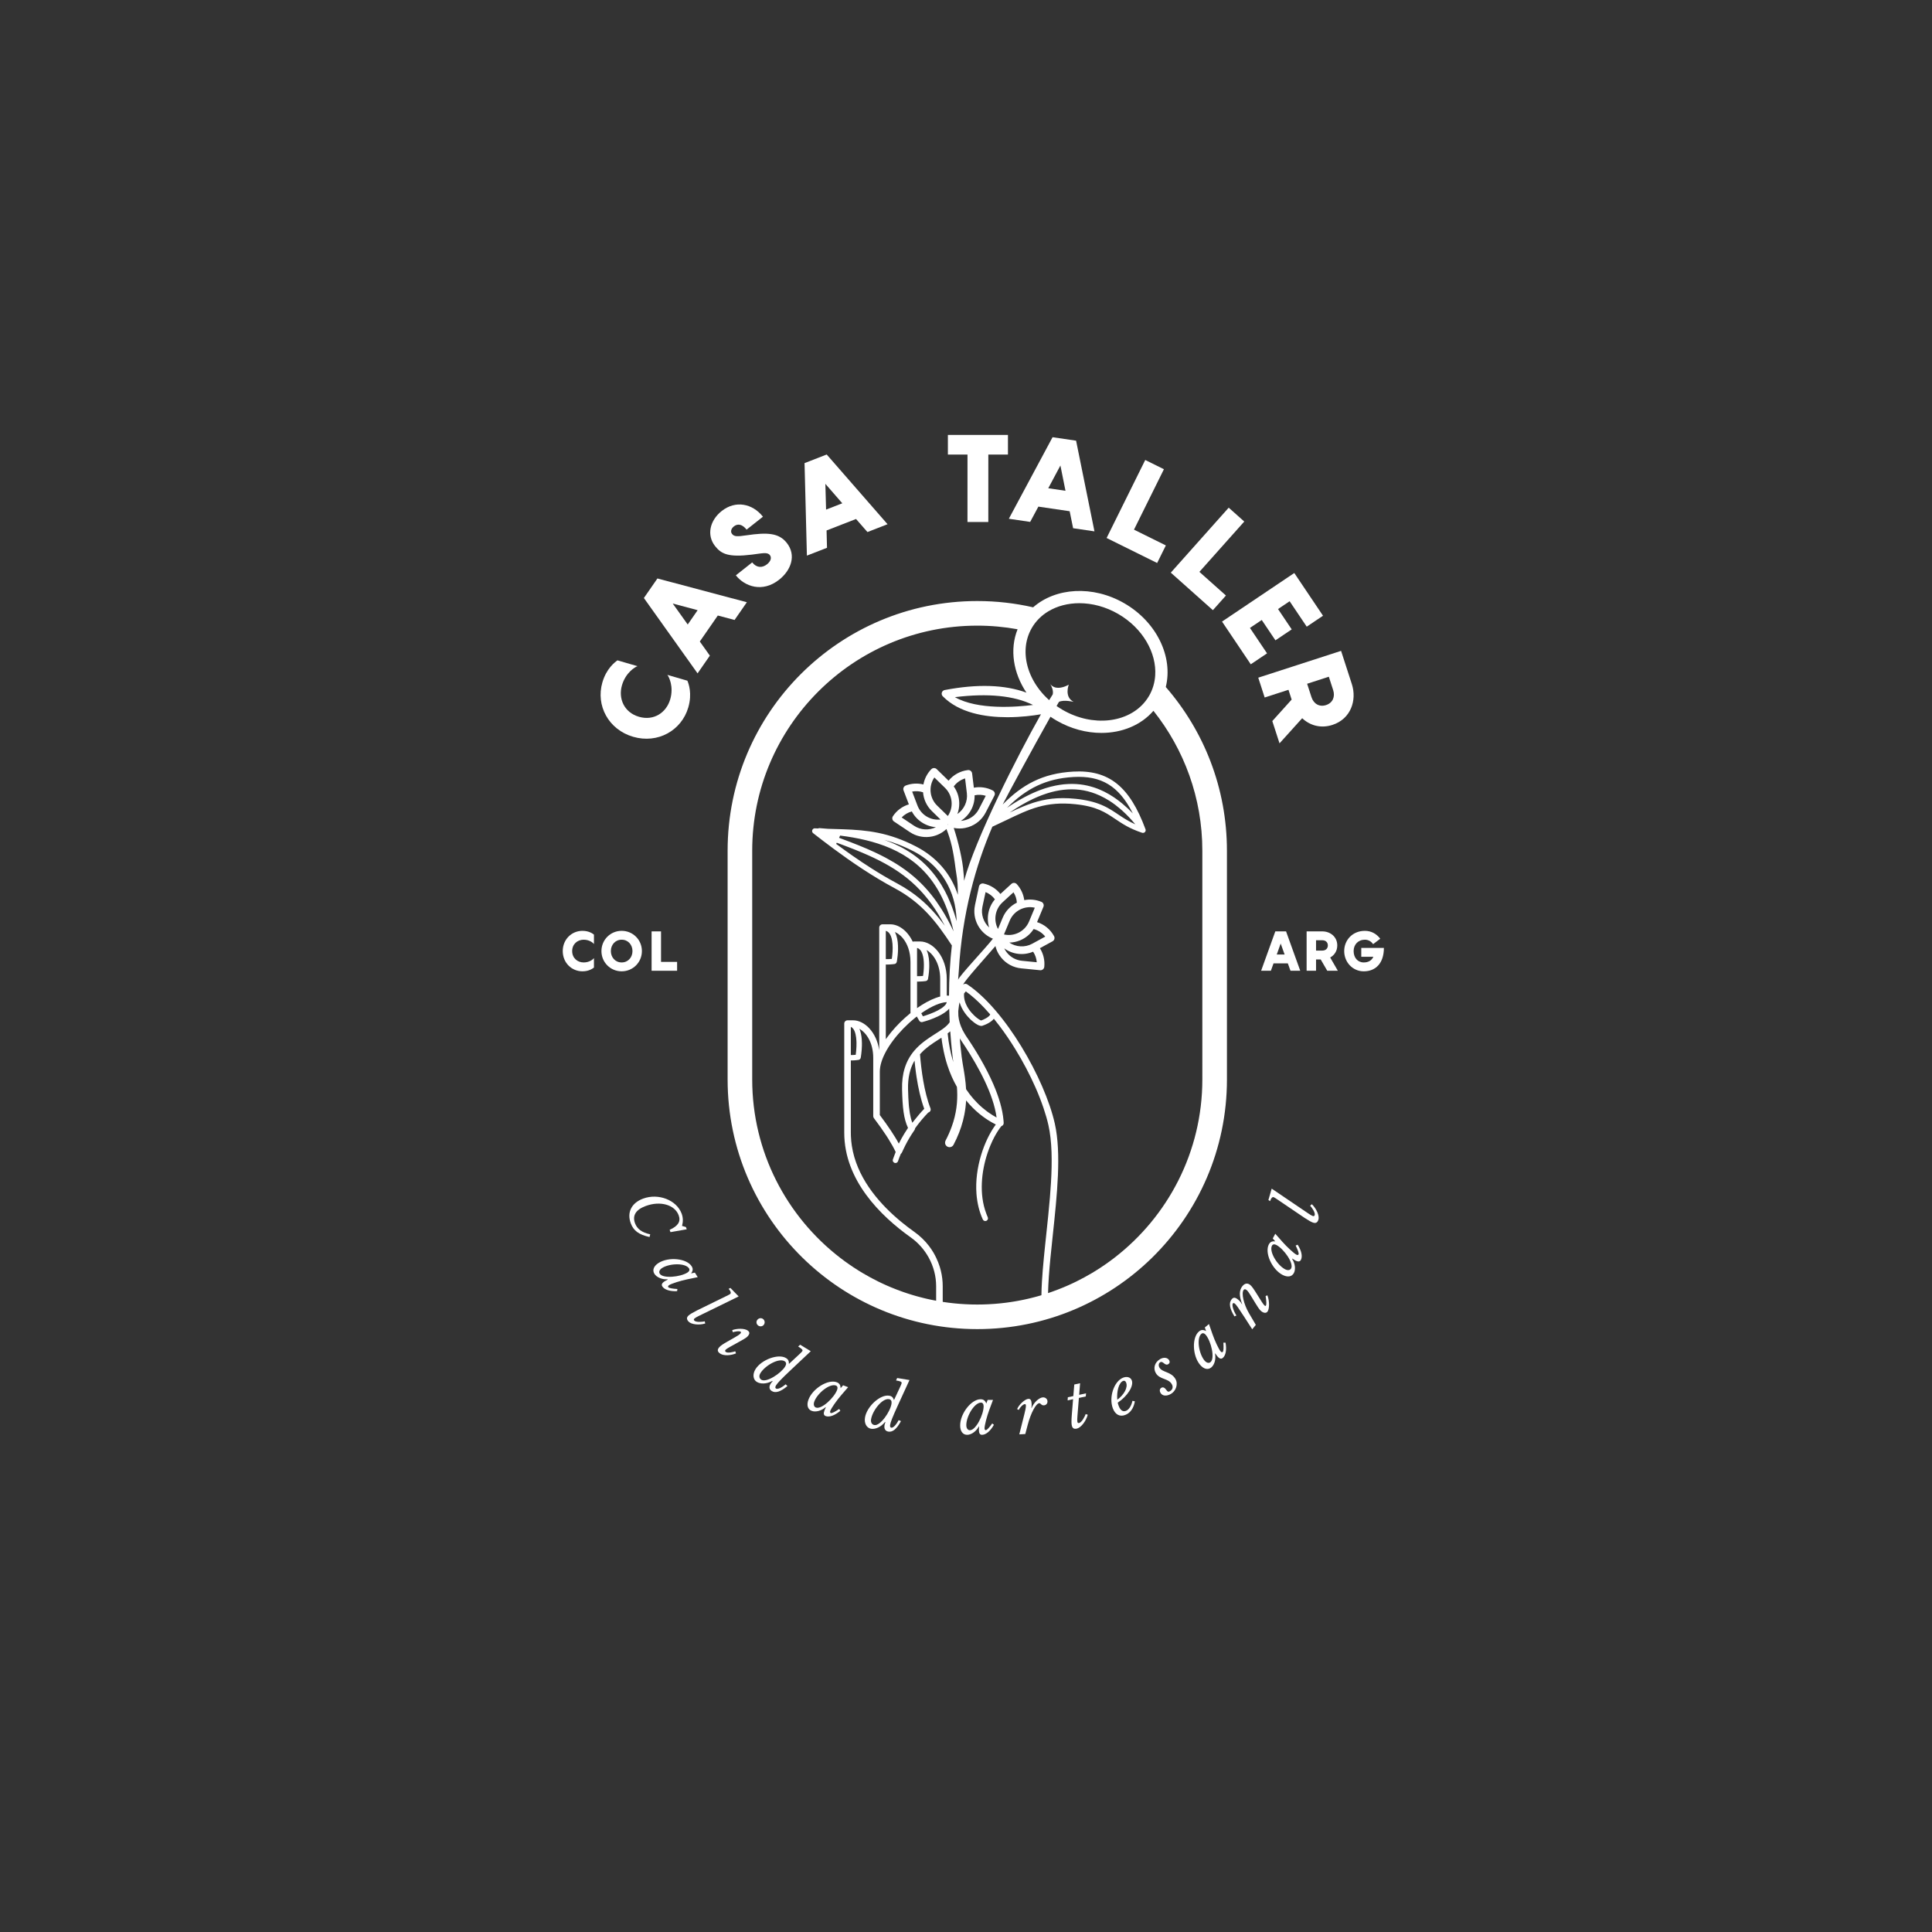 <?xml version="1.0" encoding="UTF-8" standalone="no"?>
<svg
   xmlns:dc="http://purl.org/dc/elements/1.1/"
   xmlns:cc="http://creativecommons.org/ns#"
   xmlns:rdf="http://www.w3.org/1999/02/22-rdf-syntax-ns#"
   xmlns:svg="http://www.w3.org/2000/svg"
   xmlns="http://www.w3.org/2000/svg"
   viewBox="0 0 1440 1440"
   height="1440"
   width="1440"
   xml:space="preserve"
   id="svg2"
   version="1.1"><rect x="0" y="0" width="1440" height="1440" fill="#333333" stroke="none"/><defs
     id="defs6"><clipPath
       id="clipPath18"
       clipPathUnits="userSpaceOnUse"><path
         id="path16"
         d="M 0,1080 H 1080 V 0 H 0 Z" /></clipPath></defs><g
     transform="matrix(1.333,0,0,-1.333,0,1440)"
     id="g10"><g
       id="g12"><g
         clip-path="url(#clipPath18)"
         id="g14"><g
           transform="translate(575.831,726.975)"
           id="g20"><path
             id="path22"
             style="fill:#FFFFFF;fill-opacity:1;fill-rule:nonzero;stroke:none"
             d="M 0,0 -0.006,0.001 C -0.086,-0.174 -0.165,-0.349 -0.241,-0.525 -0.165,-0.349 -0.08,-0.175 0,0" /></g><g
           transform="translate(629.995,631.37)"
           id="g24"><path
             id="path26"
             style="fill:#FFFFFF;fill-opacity:1;fill-rule:nonzero;stroke:none"
             d="M 0,0 C 0.003,-0.005 0.007,-0.01 0.01,-0.015 -0.299,0.453 -0.61,0.915 -0.927,1.358 -0.925,1.356 -0.923,1.354 -0.922,1.351 -0.611,0.915 -0.304,0.46 0,0" /></g><g
           transform="translate(633.374,625.525)"
           id="g28"><path
             id="path30"
             style="fill:#FFFFFF;fill-opacity:1;fill-rule:nonzero;stroke:none"
             d="M 0,0 C 0.015,-0.028 0.029,-0.054 0.044,-0.082 -0.414,0.825 -0.88,1.693 -1.353,2.535 -1.352,2.533 -1.35,2.53 -1.349,2.528 -0.892,1.715 -0.442,0.875 0,0" /></g><g
           transform="translate(623.495,638.972)"
           id="g32"><path
             id="path34"
             style="fill:#FFFFFF;fill-opacity:1;fill-rule:nonzero;stroke:none"
             d="M 0,0 C -0.583,0.506 -1.175,0.988 -1.783,1.435 -1.176,0.988 -0.584,0.507 -0.001,0.001 Z" /></g><g
           transform="translate(624.53,638.004)"
           id="g36"><path
             id="path38"
             style="fill:#FFFFFF;fill-opacity:1;fill-rule:nonzero;stroke:none"
             d="M 0,0 C -0.164,0.153 -0.325,0.315 -0.49,0.465 -0.487,0.463 -0.485,0.461 -0.482,0.458 -0.32,0.31 -0.162,0.151 0,0" /></g><g
           transform="translate(626.388,636.082)"
           id="g40"><path
             id="path42"
             style="fill:#FFFFFF;fill-opacity:1;fill-rule:nonzero;stroke:none"
             d="M 0,0 C -0.184,0.204 -0.366,0.414 -0.552,0.612 -0.549,0.609 -0.547,0.607 -0.545,0.604 -0.361,0.409 -0.182,0.202 0,0" /></g><g
           transform="translate(630.886,629.966)"
           id="g44"><path
             id="path46"
             style="fill:#FFFFFF;fill-opacity:1;fill-rule:nonzero;stroke:none"
             d="M 0,0 C -0.104,0.172 -0.207,0.353 -0.312,0.52 L -0.308,0.513 C -0.204,0.348 -0.103,0.169 0,0" /></g><g
           transform="translate(565.297,630.73)"
           id="g48"><path
             id="path50"
             style="fill:#FFFFFF;fill-opacity:1;fill-rule:nonzero;stroke:none"
             d="m 0,0 c -0.077,-0.069 -0.153,-0.137 -0.229,-0.208 0.002,0.001 0.004,0.003 0.006,0.005 C -0.149,-0.134 -0.074,-0.068 0,0" /></g><g
           transform="translate(569.16,634.095)"
           id="g52"><path
             id="path54"
             style="fill:#FFFFFF;fill-opacity:1;fill-rule:nonzero;stroke:none"
             d="M 0,0 C -0.002,-0.001 -0.003,-0.002 -0.005,-0.004 -0.003,-0.002 -0.002,-0.001 -0.001,0 0,0 0,0 0,0" /></g><g
           transform="translate(567.339,632.566)"
           id="g56"><path
             id="path58"
             style="fill:#FFFFFF;fill-opacity:1;fill-rule:nonzero;stroke:none"
             d="m 0,0 c -0.079,-0.069 -0.16,-0.134 -0.239,-0.203 0.068,0.059 0.137,0.115 0.205,0.174 C -0.022,-0.019 -0.011,-0.01 0,0" /></g><g
           transform="translate(610.493,637.176)"
           id="g60"><path
             id="path62"
             style="fill:#FFFFFF;fill-opacity:1;fill-rule:nonzero;stroke:none"
             d="m 0,0 c -0.008,0.002 -0.017,0.005 -0.025,0.008 0.001,0 0.002,0 0.002,-0.001 C -0.016,0.005 -0.008,0.002 0,0" /></g><g
           transform="translate(606.26,638.257)"
           id="g64"><path
             id="path66"
             style="fill:#FFFFFF;fill-opacity:1;fill-rule:nonzero;stroke:none"
             d="m 0,0 c 0.001,0 0.002,0 0.002,0 -0.113,0.021 -0.226,0.049 -0.34,0.07 v 0 C -0.225,0.05 -0.113,0.022 0,0" /></g><g
           transform="translate(608.38,637.783)"
           id="g68"><path
             id="path70"
             style="fill:#FFFFFF;fill-opacity:1;fill-rule:nonzero;stroke:none"
             d="M 0,0 C 0.001,0 0.003,0 0.004,-0.001 -0.061,0.016 -0.125,0.035 -0.19,0.051 h 0.001 C -0.126,0.035 -0.063,0.016 0,0" /></g><g
           transform="translate(530.076,619.073)"
           id="g72"><path
             id="path74"
             style="fill:#FFFFFF;fill-opacity:1;fill-rule:nonzero;stroke:none"
             d="M 0,0 0.159,0.181 -0.316,0.252 Z" /></g><g
           transform="translate(528.26,562.665)"
           id="g76"><path
             id="path78"
             style="fill:#FFFFFF;fill-opacity:1;fill-rule:nonzero;stroke:none"
             d="M 0,0 C 0,-0.001 0.001,-0.001 0.001,-0.002 -9.576,18.456 -21.146,28.505 -36.166,36.218 -21.147,28.505 -9.578,18.457 0,0" /></g><g
           transform="translate(532.48,562.404)"
           id="g80"><path
             id="path82"
             style="fill:#FFFFFF;fill-opacity:1;fill-rule:nonzero;stroke:none"
             d="M 0,0 C -6.757,26.517 -21.344,39.674 -41.642,46.212 -21.344,39.674 -6.758,26.517 0,0" /></g><g
           transform="translate(494.454,610.65)"
           id="g84"><path
             id="path86"
             style="fill:#FFFFFF;fill-opacity:1;fill-rule:nonzero;stroke:none"
             d="M 0,0 C -0.001,0 -0.002,0 -0.003,0.001 11.65,-4.135 21.391,-10.557 28.821,-20.545 21.391,-10.558 11.652,-4.136 0,0" /></g><g
           transform="translate(498.975,609.298)"
           id="g88"><path
             id="path90"
             style="fill:#FFFFFF;fill-opacity:1;fill-rule:nonzero;stroke:none"
             d="M 0,0 C 3.731,-1.241 7.603,-2.847 11.736,-4.97 7.604,-2.847 3.731,-1.24 0,0" /></g><g
           transform="translate(513.076,550.168)"
           id="g92"><path
             id="path94"
             style="fill:#FFFFFF;fill-opacity:1;fill-rule:nonzero;stroke:none"
             d="M 0,0 C 0.353,-0.146 0.668,-0.354 0.966,-0.598 0.669,-0.354 0.353,-0.145 0,0" /></g><g
           transform="translate(550.262,516.85)"
           id="g96"><path
             id="path98"
             style="fill:#FFFFFF;fill-opacity:1;fill-rule:nonzero;stroke:none"
             d="M 0,0 C -3.376,3.565 -6.812,6.669 -10.234,9.104 -6.812,6.669 -3.376,3.565 0,0" /></g><g
           transform="translate(552.765,511.918)"
           id="g100"><path
             id="path102"
             style="fill:#FFFFFF;fill-opacity:1;fill-rule:nonzero;stroke:none"
             d="M 0,0 C -0.771,-0.657 -1.882,-1.285 -2.953,-1.756 -1.882,-1.285 -0.771,-0.658 0,0" /></g><g
           transform="translate(531.122,493.9)"
           id="g104"><path
             id="path106"
             style="fill:#FFFFFF;fill-opacity:1;fill-rule:nonzero;stroke:none"
             d="M 0,0 C -0.537,2.674 -0.962,5.515 -1.254,8.537 -0.963,5.515 -0.537,2.674 0,0" /></g><g
           transform="translate(531.322,503.618)"
           id="g108"><path
             id="path110"
             style="fill:#FFFFFF;fill-opacity:1;fill-rule:nonzero;stroke:none"
             d="M 0,0 C -0.442,-0.387 -0.931,-0.782 -1.455,-1.181 -0.931,-0.782 -0.443,-0.387 0,0" /></g><g
           transform="translate(531.791,497.761)"
           id="g112"><path
             id="path114"
             style="fill:#FFFFFF;fill-opacity:1;fill-rule:nonzero;stroke:none"
             d="M 0,0 C 0.262,-3.042 0.559,-6.105 0.945,-9.228 0.559,-6.105 0.263,-3.041 0,0" /></g><g
           transform="translate(528.023,517.78)"
           id="g116"><path
             id="path118"
             style="fill:#FFFFFF;fill-opacity:1;fill-rule:nonzero;stroke:none"
             d="M 0,0 C -0.913,-0.884 -2.177,-1.716 -3.597,-2.466 -2.177,-1.716 -0.913,-0.884 0,0" /></g><g
           transform="translate(515.881,512.268)"
           id="g120"><path
             id="path122"
             style="fill:#FFFFFF;fill-opacity:1;fill-rule:nonzero;stroke:none"
             d="M 0,0 C -0.302,0.525 -0.572,1.037 -0.764,1.461 -0.572,1.036 -0.302,0.525 0,0" /></g><g
           transform="translate(518.901,532.998)"
           id="g124"><path
             id="path126"
             style="fill:#FFFFFF;fill-opacity:1;fill-rule:nonzero;stroke:none"
             d="M 0,0 C 0.095,0.503 0.517,2.857 0.652,5.8 0.517,2.857 0.095,0.503 0,0" /></g><g
           transform="translate(519.591,540.203)"
           id="g128"><path
             id="path130"
             style="fill:#FFFFFF;fill-opacity:1;fill-rule:nonzero;stroke:none"
             d="M 0,0 C 0.028,2.735 -0.251,5.77 -1.244,8.245 -0.252,5.769 0.028,2.735 0,0" /></g><g
           transform="translate(517.598,531.71)"
           id="g132"><path
             id="path134"
             style="fill:#FFFFFF;fill-opacity:1;fill-rule:nonzero;stroke:none"
             d="M 0,0 C 0.322,0.042 0.612,0.185 0.837,0.396 0.612,0.185 0.322,0.043 0,0" /></g><g
           transform="translate(516.61,531.596)"
           id="g136"><path
             id="path138"
             style="fill:#FFFFFF;fill-opacity:1;fill-rule:nonzero;stroke:none"
             d="M 0,0 C 0.406,0.043 0.752,0.084 0.987,0.114 0.752,0.084 0.406,0.043 0,0" /></g><g
           transform="translate(501.89,430.584)"
           id="g140"><path
             id="path142"
             style="fill:#FFFFFF;fill-opacity:1;fill-rule:nonzero;stroke:none"
             d="M 0,0 C -0.285,-0.381 -0.737,-0.607 -1.211,-0.607 -0.737,-0.607 -0.285,-0.382 0,0" /></g><g
           transform="translate(526.402,500.037)"
           id="g144"><path
             id="path146"
             style="fill:#FFFFFF;fill-opacity:1;fill-rule:nonzero;stroke:none"
             d="M 0,0 C 0.203,-1.721 0.46,-3.365 0.745,-4.973 0.46,-3.364 0.203,-1.72 0,0" /></g><g
           transform="translate(542.486,510.416)"
           id="g148"><path
             id="path150"
             style="fill:#FFFFFF;fill-opacity:1;fill-rule:nonzero;stroke:none"
             d="M 0,0 C 0.242,-0.236 0.458,-0.437 0.637,-0.6 0.458,-0.437 0.242,-0.236 0,0" /></g><g
           transform="translate(543.123,509.816)"
           id="g152"><path
             id="path154"
             style="fill:#FFFFFF;fill-opacity:1;fill-rule:nonzero;stroke:none"
             d="M 0,0 C 0.737,-0.664 2.125,-1.827 3.507,-2.543 2.125,-1.826 0.737,-0.664 0,0" /></g><g
           transform="translate(554.427,452.8)"
           id="g156"><path
             id="path158"
             style="fill:#FFFFFF;fill-opacity:1;fill-rule:nonzero;stroke:none"
             d="M 0,0 C -4.079,2.331 -9.315,6.135 -14.23,12.179 -9.315,6.135 -4.08,2.331 0,0" /></g><g
           transform="translate(536.55,519.812)"
           id="g160"><path
             id="path162"
             style="fill:#FFFFFF;fill-opacity:1;fill-rule:nonzero;stroke:none"
             d="M 0,0 C -0.026,-0.102 -0.07,-0.19 -0.094,-0.293 -0.07,-0.19 -0.026,-0.102 0,0" /></g><g
           transform="translate(561.11,453.783)"
           id="g164"><path
             id="path166"
             style="fill:#FFFFFF;fill-opacity:1;fill-rule:nonzero;stroke:none"
             d="M 0,0 C -0.532,6.403 -2.694,13.346 -5.657,20.206 -2.694,13.346 -0.532,6.403 0,0" /></g><g
           transform="translate(520.119,458.978)"
           id="g168"><path
             id="path170"
             style="fill:#FFFFFF;fill-opacity:1;fill-rule:nonzero;stroke:none"
             d="M 0,0 C -0.183,-0.311 -0.474,-0.51 -0.794,-0.655 -0.474,-0.51 -0.183,-0.311 0,0" /></g><g
           transform="translate(482.278,503.792)"
           id="g172"><path
             id="path174"
             style="fill:#FFFFFF;fill-opacity:1;fill-rule:nonzero;stroke:none"
             d="M 0,0 C -0.571,0.485 -1.154,0.903 -1.739,1.235 V 1.234 C -1.154,0.903 -0.571,0.485 0,0" /></g><g
           transform="translate(478.482,487.455)"
           id="g176"><path
             id="path178"
             style="fill:#FFFFFF;fill-opacity:1;fill-rule:nonzero;stroke:none"
             d="M 0,0 C 0.596,0.059 1.132,0.126 1.516,0.182 1.132,0.126 0.596,0.059 0,0" /></g><g
           transform="translate(538.21,485.977)"
           id="g180"><path
             id="path182"
             style="fill:#FFFFFF;fill-opacity:1;fill-rule:nonzero;stroke:none"
             d="M 0,0 C -0.181,1.099 -0.349,2.167 -0.473,3.175 -0.349,2.167 -0.181,1.099 0,0" /></g><g
           transform="translate(497.148,558.573)"
           id="g184"><path
             id="path186"
             style="fill:#FFFFFF;fill-opacity:1;fill-rule:nonzero;stroke:none"
             d="M 0,0 C -0.234,0.284 -0.492,0.521 -0.773,0.718 -0.492,0.521 -0.234,0.284 0,0" /></g><g
           transform="translate(498.22,503.048)"
           id="g188"><path
             id="path190"
             style="fill:#FFFFFF;fill-opacity:1;fill-rule:nonzero;stroke:none"
             d="M 0,0 C 3.126,3.815 6.833,7.497 10.864,10.755 6.833,7.497 3.126,3.815 0,0" /></g><g
           transform="translate(501.184,557.218)"
           id="g192"><path
             id="path194"
             style="fill:#FFFFFF;fill-opacity:1;fill-rule:nonzero;stroke:none"
             d="M 0,0 C 1.561,-4.755 0.822,-11.118 0.429,-13.654 0.823,-11.118 1.561,-4.755 0,0" /></g><g
           transform="translate(500.366,559.142)"
           id="g196"><path
             id="path198"
             style="fill:#FFFFFF;fill-opacity:1;fill-rule:nonzero;stroke:none"
             d="M 0,0 C 0.597,-0.249 1.199,-0.589 1.796,-1 1.199,-0.588 0.597,-0.249 0,0" /></g><g
           transform="translate(500.137,541.254)"
           id="g200"><path
             id="path202"
             style="fill:#FFFFFF;fill-opacity:1;fill-rule:nonzero;stroke:none"
             d="M 0,0 C 0.22,0.029 0.422,0.107 0.6,0.222 0.422,0.108 0.22,0.029 0,0" /></g><g
           transform="translate(498.22,503.048)"
           id="g204"><path
             id="path206"
             style="fill:#FFFFFF;fill-opacity:1;fill-rule:nonzero;stroke:none"
             d="M 0,0 C -0.714,-0.87 -1.385,-1.748 -2.035,-2.629 -1.385,-1.748 -0.714,-0.87 0,0" /></g><g
           transform="translate(501.61,442.541)"
           id="g208"><path
             id="path210"
             style="fill:#FFFFFF;fill-opacity:1;fill-rule:nonzero;stroke:none"
             d="M 0,0 C 0.336,-0.582 0.654,-1.148 0.954,-1.701 V -1.7 C 0.654,-1.148 0.336,-0.582 0,0" /></g><g
           transform="translate(529.364,506.788)"
           id="g212"><path
             id="path214"
             style="fill:#FFFFFF;fill-opacity:1;fill-rule:nonzero;stroke:none"
             d="M 0,0 C -0.509,-0.482 -1.099,-0.977 -1.786,-1.494 -1.099,-0.977 -0.509,-0.482 0,0" /></g><g
           transform="translate(507.702,449.627)"
           id="g216"><path
             id="path218"
             style="fill:#FFFFFF;fill-opacity:1;fill-rule:nonzero;stroke:none"
             d="M 0,0 C -0.708,-1.045 -1.376,-2.105 -2.025,-3.172 -1.376,-2.105 -0.707,-1.045 0,0" /></g><g
           transform="translate(530.732,516.278)"
           id="g220"><path
             id="path222"
             style="fill:#FFFFFF;fill-opacity:1;fill-rule:nonzero;stroke:none"
             d="M 0,0 V 0.001 C -1.52,-1.728 -3.887,-3.176 -6.304,-4.328 -3.888,-3.176 -1.52,-1.728 0,0" /></g><g
           transform="translate(522.023,510.897)"
           id="g224"><path
             id="path226"
             style="fill:#FFFFFF;fill-opacity:1;fill-rule:nonzero;stroke:none"
             d="M 0,0 C 0.787,0.317 1.598,0.669 2.404,1.053 1.598,0.669 0.787,0.317 0,0" /></g><g
           transform="translate(508.732,457.799)"
           id="g228"><path
             id="path230"
             style="fill:#FFFFFF;fill-opacity:1;fill-rule:nonzero;stroke:none"
             d="M 0,0 C 0.339,-1.969 0.786,-3.723 1.396,-5.322 0.786,-3.723 0.339,-1.969 0,0" /></g><g
           transform="translate(511.356,487.241)"
           id="g232"><path
             id="path234"
             style="fill:#FFFFFF;fill-opacity:1;fill-rule:nonzero;stroke:none"
             d="M 0,0 C -0.974,-1.654 -1.749,-3.431 -2.33,-5.337 -1.749,-3.431 -0.974,-1.654 0,0" /></g><g
           transform="translate(516.784,460.287)"
           id="g236"><path
             id="path238"
             style="fill:#FFFFFF;fill-opacity:1;fill-rule:nonzero;stroke:none"
             d="M 0,0 C -1.87,-1.92 -3.633,-3.996 -5.327,-6.145 -3.633,-3.996 -1.869,-1.92 0,0" /></g><g
           transform="translate(516.784,460.287)"
           id="g240"><path
             id="path242"
             style="fill:#FFFFFF;fill-opacity:1;fill-rule:nonzero;stroke:none"
             d="M 0,0 C -2.004,5.447 -3.369,11.754 -4.298,17.808 -3.369,11.754 -2.005,5.447 0,0" /></g><g
           transform="translate(605.958,645.802)"
           id="g244"><path
             id="path246"
             style="fill:#FFFFFF;fill-opacity:1;fill-rule:nonzero;stroke:none"
             d="M 0,0 C -0.08,0.005 -0.155,0.017 -0.236,0.021 -0.365,0.029 -0.502,0.026 -0.632,0.032 -0.421,0.021 -0.208,0.013 0,0" /></g><g
           transform="translate(632.025,628.053)"
           id="g248"><path
             id="path250"
             style="fill:#FFFFFF;fill-opacity:1;fill-rule:nonzero;stroke:none"
             d="M 0,0 C -0.001,0.002 -0.002,0.004 -0.003,0.006 -0.156,0.278 -0.313,0.532 -0.467,0.796 -0.473,0.805 -0.478,0.813 -0.483,0.822 -0.322,0.547 -0.159,0.283 0,0" /></g><g
           transform="translate(630.578,630.479)"
           id="g252"><path
             id="path254"
             style="fill:#FFFFFF;fill-opacity:1;fill-rule:nonzero;stroke:none"
             d="M 0,0 -0.004,0.007 C -0.192,0.305 -0.383,0.588 -0.573,0.876 -0.577,0.881 -0.58,0.886 -0.583,0.891 -0.389,0.596 -0.192,0.305 0,0" /></g><g
           transform="translate(633.417,625.443)"
           id="g256"><path
             id="path258"
             style="fill:#FFFFFF;fill-opacity:1;fill-rule:nonzero;stroke:none"
             d="M 0,0 C 0,0 0.001,0 0.001,0 -0.014,0.028 -0.028,0.053 -0.043,0.082 -0.029,0.054 -0.014,0.028 0,0" /></g><g
           transform="translate(625.843,636.687)"
           id="g260"><path
             id="path262"
             style="fill:#FFFFFF;fill-opacity:1;fill-rule:nonzero;stroke:none"
             d="M 0,0 C -0.002,0.002 -0.004,0.005 -0.007,0.007 -0.216,0.231 -0.424,0.458 -0.636,0.673 -0.637,0.674 -0.638,0.675 -0.638,0.675 -0.423,0.458 -0.212,0.227 0,0" /></g><g
           transform="translate(624.048,638.462)"
           id="g264"><path
             id="path266"
             style="fill:#FFFFFF;fill-opacity:1;fill-rule:nonzero;stroke:none"
             d="M 0,0 C -0.003,0.002 -0.005,0.005 -0.008,0.007 -0.19,0.173 -0.368,0.35 -0.553,0.51 L -0.554,0.511 C -0.367,0.348 -0.186,0.169 0,0" /></g><g
           transform="translate(627.499,634.788)"
           id="g268"><path
             id="path270"
             style="fill:#FFFFFF;fill-opacity:1;fill-rule:nonzero;stroke:none"
             d="m 0,0 c -0.001,0.002 -0.003,0.004 -0.005,0.006 -0.211,0.26 -0.423,0.518 -0.638,0.768 L -0.646,0.778 C -0.429,0.525 -0.214,0.264 0,0" /></g><g
           transform="translate(629.073,632.721)"
           id="g272"><path
             id="path274"
             style="fill:#FFFFFF;fill-opacity:1;fill-rule:nonzero;stroke:none"
             d="M 0,0 C -0.001,0.002 -0.003,0.005 -0.005,0.007 -0.208,0.293 -0.415,0.571 -0.622,0.847 -0.624,0.85 -0.626,0.852 -0.628,0.854 -0.417,0.574 -0.208,0.291 0,0" /></g><g
           transform="translate(567.096,632.36)"
           id="g276"><path
             id="path278"
             style="fill:#FFFFFF;fill-opacity:1;fill-rule:nonzero;stroke:none"
             d="M 0,0 C -0.002,-0.001 -0.004,-0.003 -0.005,-0.004 -0.572,-0.5 -1.134,-1.014 -1.694,-1.536 -1.715,-1.555 -1.736,-1.574 -1.757,-1.593 -1.174,-1.05 -0.59,-0.516 0,0" /></g><g
           transform="translate(565.074,630.526)"
           id="g280"><path
             id="path282"
             style="fill:#FFFFFF;fill-opacity:1;fill-rule:nonzero;stroke:none"
             d="m 0,0 c -0.002,-0.002 -0.004,-0.004 -0.006,-0.005 -0.662,-0.624 -1.322,-1.265 -1.979,-1.923 0.001,0 0.001,0 0.001,0 C -1.325,-1.267 -0.665,-0.625 0,0" /></g><g
           transform="translate(571.268,635.72)"
           id="g284"><path
             id="path286"
             style="fill:#FFFFFF;fill-opacity:1;fill-rule:nonzero;stroke:none"
             d="M 0,0 C 0,0 0,0 -0.001,0 -0.667,-0.492 -1.326,-1 -1.979,-1.525 -1.983,-1.528 -1.987,-1.531 -1.991,-1.535 -1.333,-1.007 -0.67,-0.494 0,0" /></g><g
           transform="translate(569.159,634.094)"
           id="g288"><path
             id="path290"
             style="fill:#FFFFFF;fill-opacity:1;fill-rule:nonzero;stroke:none"
             d="M 0,0 C -0.001,-0.001 -0.002,-0.002 -0.004,-0.003 -0.614,-0.496 -1.219,-1.006 -1.82,-1.528 -1.832,-1.538 -1.843,-1.547 -1.854,-1.557 -1.24,-1.024 -0.623,-0.502 0,0" /></g><g
           transform="translate(572.469,636.563)"
           id="g292"><path
             id="path294"
             style="fill:#FFFFFF;fill-opacity:1;fill-rule:nonzero;stroke:none"
             d="M 0,0 C -0.395,-0.273 -0.792,-0.542 -1.181,-0.828 L -1.182,-0.83 C -0.792,-0.542 -0.395,-0.274 0,0" /></g><g
           transform="translate(634.803,619.36)"
           id="g296"><path
             id="path298"
             style="fill:#FFFFFF;fill-opacity:1;fill-rule:nonzero;stroke:none"
             d="M 0,0 C -2.916,1.307 -5.282,2.704 -7.456,4.108 -5.282,2.704 -2.916,1.306 0,0" /></g><g
           transform="translate(610.505,637.172)"
           id="g300"><path
             id="path302"
             style="fill:#FFFFFF;fill-opacity:1;fill-rule:nonzero;stroke:none"
             d="M 0,0 C -0.001,0 -0.003,0.001 -0.004,0.002 0.73,-0.234 1.462,-0.492 2.19,-0.774 1.463,-0.493 0.733,-0.234 0,0" /></g><g
           transform="translate(608.19,637.834)"
           id="g304"><path
             id="path306"
             style="fill:#FFFFFF;fill-opacity:1;fill-rule:nonzero;stroke:none"
             d="m 0,0 h -0.001 c -0.64,0.159 -1.282,0.298 -1.927,0.422 0,0 -0.001,0.001 -0.002,0.001 C -1.285,0.298 -0.641,0.161 0,0" /></g><g
           transform="translate(605.922,638.327)"
           id="g308"><path
             id="path310"
             style="fill:#FFFFFF;fill-opacity:1;fill-rule:nonzero;stroke:none"
             d="M 0,0 C -0.739,0.135 -1.48,0.25 -2.225,0.338 -1.479,0.25 -0.738,0.136 0,0 Z" /></g><g
           transform="translate(610.47,637.184)"
           id="g312"><path
             id="path314"
             style="fill:#FFFFFF;fill-opacity:1;fill-rule:nonzero;stroke:none"
             d="M 0,0 C 0,0 -0.001,0 -0.002,0.001 -0.694,0.221 -1.389,0.42 -2.086,0.598 -2.087,0.599 -2.089,0.599 -2.09,0.599 -1.391,0.419 -0.694,0.222 0,0" /></g><g
           transform="translate(618.59,628.956)"
           id="g316"><path
             id="path318"
             style="fill:#FFFFFF;fill-opacity:1;fill-rule:nonzero;stroke:none"
             d="m 0,0 c 0,0 -0.001,0 -0.002,0.001 0,0 0,0 0,0 -0.386,0.2 -0.784,0.395 -1.189,0.587 H -1.192 C -1.239,0.611 -1.288,0.632 -1.336,0.654 -1.43,0.697 -1.523,0.74 -1.617,0.783 -1.895,0.911 -2.176,1.037 -2.464,1.16 c 0,0.001 -10e-4,0.001 -0.002,0.001 -0.163,0.07 -0.329,0.138 -0.495,0.207 -0.001,10e-4 -0.003,10e-4 -0.004,0.002 -0.29,0.119 -0.586,0.235 -0.887,0.351 -0.002,0 -0.003,10e-4 -0.005,0.002 -0.161,0.061 -0.32,0.123 -0.483,0.183 -0.002,0 -0.003,0 -0.004,0.001 -0.092,0.033 -0.19,0.065 -0.283,0.098 -0.279,0.1 -0.559,0.199 -0.848,0.295 -0.004,0.001 -0.008,0.003 -0.012,0.004 -0.104,0.034 -0.202,0.071 -0.307,0.104 -0.001,10e-4 -0.001,10e-4 -0.002,10e-4 -0.518,0.167 -1.054,0.329 -1.608,0.484 -0.001,0.001 -0.002,0.001 -0.003,0.001 -0.033,0.009 -0.068,0.018 -0.101,0.026 -0.004,0.002 -0.009,0.003 -0.013,0.004 -0.25,0.069 -0.517,0.133 -0.775,0.199 -0.27,0.07 -0.532,0.142 -0.811,0.209 -0.001,0 -0.002,0 -0.003,0.001 -0.124,0.029 -0.253,0.057 -0.379,0.086 -10e-4,0 -0.003,10e-4 -0.004,10e-4 -0.545,0.126 -1.1,0.248 -1.68,0.362 -0.682,0.134 -1.389,0.26 -2.124,0.376 -0.352,0.056 -0.706,0.111 -1.071,0.163 -0.242,0.034 -0.483,0.068 -0.731,0.1 -0.644,0.085 -1.298,0.165 -1.984,0.237 -2.554,0.264 -4.937,0.389 -7.191,0.389 -0.963,0 -1.893,-0.031 -2.81,-0.076 -0.221,-0.011 -0.439,-0.023 -0.658,-0.036 -0.873,-0.053 -1.733,-0.121 -2.572,-0.212 -0.024,-0.002 -0.049,-0.004 -0.073,-0.007 -0.917,-0.101 -1.811,-0.229 -2.693,-0.374 -0.108,-0.017 -0.216,-0.037 -0.325,-0.055 -0.861,-0.147 -1.709,-0.311 -2.543,-0.497 -10e-4,0 -0.002,0 -0.004,0 0,0 0,0 -0.001,-10e-4 -0.868,-0.194 -1.723,-0.411 -2.57,-0.644 -0.768,-0.212 -1.529,-0.437 -2.284,-0.679 l -10e-4,-0.001 c -1.02,-0.326 -2.031,-0.684 -3.039,-1.061 -0.784,-0.292 -1.568,-0.593 -2.351,-0.913 -0.003,-0.002 -0.007,-0.003 -0.01,-0.004 -0.001,-0.001 -0.003,-0.002 -0.005,-0.003 -2.567,-1.049 -5.149,-2.235 -7.854,-3.522 1.031,0.711 2.052,1.384 3.067,2.036 0,0 0,0 0,0 0.074,0.047 0.146,0.091 0.219,0.137 0.233,0.147 0.466,0.292 0.698,0.438 0.721,0.452 1.437,0.891 2.149,1.313 10e-4,0 10e-4,0.001 10e-4,0.001 0.199,0.117 0.396,0.232 0.595,0.347 0.134,0.078 0.269,0.158 0.402,0.235 0.525,0.302 1.045,0.586 1.566,0.872 0.19,0.105 0.383,0.217 0.573,0.319 0.194,0.105 0.389,0.21 0.584,0.316 0.091,0.049 0.183,0.1 0.274,0.148 h 10e-4 c 0.971,0.509 1.937,0.997 2.894,1.449 0.002,10e-4 0.004,0.003 0.006,0.004 0.006,0.003 0.011,0.005 0.016,0.007 10e-4,0.001 0.002,0.001 0.003,0.002 0.207,0.098 0.411,0.184 0.618,0.279 0.577,0.266 1.153,0.528 1.726,0.773 0.339,0.145 0.675,0.278 1.013,0.415 0.431,0.176 0.862,0.352 1.29,0.516 0.38,0.146 0.758,0.282 1.135,0.418 0.375,0.136 0.749,0.267 1.122,0.393 0.407,0.138 0.812,0.27 1.217,0.396 0.329,0.103 0.656,0.2 0.983,0.295 0.436,0.127 0.87,0.253 1.302,0.367 0.269,0.071 0.535,0.133 0.803,0.199 0.48,0.118 0.961,0.238 1.438,0.341 0.07,0.015 0.139,0.026 0.209,0.041 0.686,0.144 1.369,0.27 2.048,0.382 0.298,0.049 0.592,0.085 0.888,0.128 0.483,0.07 0.966,0.144 1.445,0.197 h 0.002 c 0.011,10e-4 0.021,10e-4 0.031,0.002 0.73,0.079 1.456,0.142 2.178,0.181 0.646,0.036 1.289,0.051 1.929,0.056 0.086,0 0.173,0.007 0.259,0.007 0.154,0 0.305,-0.012 0.458,-0.013 0.467,-0.005 0.932,-0.019 1.396,-0.041 0.217,-0.01 0.433,-0.02 0.65,-0.033 0.665,-0.043 1.328,-0.098 1.986,-0.176 0.745,-0.087 1.486,-0.203 2.225,-0.337 0.114,-0.021 0.227,-0.049 0.34,-0.071 0.645,-0.124 1.287,-0.263 1.927,-0.423 0.065,-0.016 0.13,-0.035 0.194,-0.052 0.698,-0.178 1.393,-0.377 2.085,-0.597 0.008,-0.003 0.017,-0.006 0.025,-0.008 0.002,-10e-4 0.005,-0.002 0.007,-0.003 h 10e-4 c 0.001,0 0.003,-10e-4 0.004,-0.002 0.733,-0.234 1.463,-0.493 2.19,-0.774 0.002,-0.001 0.004,-0.001 0.006,-0.002 0.003,-0.001 0.005,-0.002 0.008,-0.003 0.767,-0.297 1.529,-0.621 2.289,-0.971 10e-4,0 0.002,0 0.003,-0.001 10e-4,0 0.002,-10e-4 0.003,-0.002 0.744,-0.342 1.482,-0.72 2.219,-1.112 0.227,-0.12 0.454,-0.243 0.68,-0.368 C 0.064,4.567 0.811,4.135 1.553,3.668 1.67,3.595 1.785,3.515 1.902,3.44 2.374,3.136 2.845,2.832 3.313,2.506 3.86,2.127 4.404,1.733 4.946,1.325 5.8,0.683 6.647,-0.001 7.489,-0.714 c 0.469,-0.397 0.938,-0.794 1.403,-1.212 0.074,-0.067 0.147,-0.14 0.22,-0.207 0.045,-0.04 0.089,-0.083 0.133,-0.124 0.471,-0.428 0.941,-0.866 1.408,-1.319 0.033,-0.031 0.067,-0.061 0.099,-0.092 0.003,-0.003 0.005,-0.005 0.007,-0.007 0.551,-0.537 1.099,-1.094 1.645,-1.661 0.168,-0.175 0.335,-0.354 0.502,-0.532 0.029,-0.03 0.057,-0.062 0.086,-0.092 0.37,-0.395 0.74,-0.795 1.108,-1.204 0.166,-0.184 0.332,-0.367 0.497,-0.554 l 0.002,-0.001 c 0.54,-0.612 1.079,-1.234 1.613,-1.877 -2.916,1.306 -5.281,2.704 -7.455,4.109 -0.725,0.468 -1.428,0.937 -2.123,1.404 -0.4,0.269 -0.799,0.535 -1.199,0.801 C 4.837,-2.885 4.236,-2.49 3.624,-2.104 3.403,-1.964 3.175,-1.829 2.951,-1.691 2.536,-1.436 2.114,-1.185 1.685,-0.937 1.294,-0.712 0.906,-0.486 0.499,-0.269 0.332,-0.179 0.17,-0.088 0,0 m -53.251,1.812 c 0.021,0.019 0.042,0.038 0.062,0.057 0.561,0.522 1.123,1.035 1.689,1.531 10e-4,0.002 0.003,0.003 0.005,0.005 0.002,0.001 0.003,0.002 0.005,0.003 0.079,0.069 0.159,0.134 0.239,0.203 0.601,0.521 1.206,1.032 1.816,1.524 0.001,0.002 0.003,0.003 0.005,0.004 0.036,0.029 0.074,0.057 0.11,0.087 l 0.006,0.004 c 0.004,0.003 0.008,0.006 0.012,0.009 0.654,0.525 1.313,1.034 1.978,1.525 10e-4,0 10e-4,10e-4 10e-4,10e-4 v 0 c 0.007,0.005 0.012,0.008 0.019,0.013 0,0 0,0 0,0 l 0.002,0.002 c 0.389,0.286 0.786,0.554 1.18,0.828 0.256,0.178 0.509,0.364 0.766,0.537 0,0 0.001,0 0.001,0.001 v 0 c 0.143,0.096 0.286,0.189 0.43,0.283 0,10e-4 0,10e-4 0,10e-4 0.213,0.14 0.431,0.271 0.645,0.408 0.363,0.232 0.723,0.468 1.091,0.69 0.1,0.061 0.2,0.124 0.301,0.184 10e-4,0 0.003,10e-4 0.004,0.002 0.008,0.005 0.017,0.009 0.025,0.014 1.376,0.819 2.789,1.57 4.243,2.254 0.153,0.071 0.305,0.142 0.458,0.212 0.537,0.246 1.081,0.482 1.631,0.71 0.161,0.066 0.32,0.136 0.483,0.201 0.697,0.28 1.401,0.549 2.119,0.8 0.022,0.007 0.044,0.013 0.065,0.021 0.748,0.259 1.506,0.505 2.278,0.732 0.066,0.019 0.135,0.036 0.202,0.055 0.731,0.211 1.47,0.412 2.225,0.595 0.14,0.033 0.284,0.061 0.425,0.094 0.691,0.161 1.387,0.317 2.099,0.453 0.248,0.047 0.505,0.085 0.756,0.129 0.62,0.11 1.238,0.222 1.875,0.313 0.428,0.062 0.872,0.108 1.309,0.161 0.48,0.059 0.952,0.126 1.442,0.175 0.943,0.094 1.904,0.169 2.885,0.225 0.958,0.054 1.895,0.082 2.81,0.083 0.781,0.002 1.539,-0.026 2.29,-0.063 0.13,-0.006 0.267,-0.003 0.396,-0.01 0.08,-0.005 0.156,-0.017 0.236,-0.022 0.033,-0.002 0.068,-0.003 0.102,-0.005 0.259,-0.018 0.506,-0.052 0.762,-0.074 0.526,-0.045 1.06,-0.079 1.572,-0.144 0.762,-0.099 1.504,-0.227 2.235,-0.372 0.214,-0.043 0.423,-0.091 0.634,-0.137 0.539,-0.118 1.069,-0.249 1.591,-0.394 0.205,-0.057 0.412,-0.112 0.614,-0.172 1.385,-0.417 2.713,-0.929 3.988,-1.543 0.187,-0.09 0.371,-0.187 0.556,-0.282 0.468,-0.239 0.929,-0.492 1.383,-0.759 0.179,-0.106 0.36,-0.209 0.537,-0.319 0.604,-0.374 1.2,-0.767 1.78,-1.193 0.607,-0.448 1.2,-0.93 1.783,-1.435 C 5.089,9.856 5.268,9.68 5.45,9.514 5.615,9.363 5.776,9.202 5.94,9.048 6.165,8.837 6.393,8.631 6.613,8.408 6.614,8.408 6.614,8.407 6.614,8.407 6.615,8.406 6.616,8.406 6.616,8.405 6.829,8.19 7.037,7.962 7.246,7.739 7.432,7.541 7.613,7.331 7.797,7.127 7.952,6.955 8.109,6.79 8.262,6.611 c 0,0 0,0 0,0 L 8.266,6.607 C 8.48,6.357 8.693,6.098 8.904,5.838 8.905,5.836 8.907,5.834 8.909,5.833 c 0,-0.001 0,-0.001 0,-0.001 0.319,-0.393 0.634,-0.796 0.945,-1.211 0,0 0,0 0,-0.001 0.002,-0.002 0.005,-0.005 0.007,-0.008 0.206,-0.275 0.413,-0.553 0.617,-0.839 0.316,-0.444 0.627,-0.905 0.937,-1.374 0.189,-0.287 0.381,-0.571 0.568,-0.868 0.106,-0.168 0.208,-0.348 0.313,-0.52 0.219,-0.361 0.439,-0.719 0.655,-1.09 0,-0.001 10e-4,-0.001 10e-4,-0.001 0.005,-0.009 0.01,-0.017 0.015,-0.026 0.155,-0.265 0.312,-0.519 0.464,-0.79 0.473,-0.841 0.939,-1.709 1.397,-2.617 0,0 -10e-4,0 -10e-4,10e-4 -0.056,0.059 -0.114,0.115 -0.171,0.174 -0.697,0.724 -1.399,1.421 -2.105,2.099 -0.002,0.002 -0.003,0.003 -0.004,0.004 -0.193,0.185 -0.385,0.368 -0.579,0.55 -0.003,0.003 -0.006,0.005 -0.009,0.008 C 11.033,0.193 10.097,1.017 9.155,1.806 8.537,2.324 7.917,2.828 7.292,3.31 7.037,3.508 6.78,3.696 6.523,3.888 5.932,4.329 5.338,4.754 4.741,5.164 4.524,5.313 4.308,5.465 4.09,5.61 3.339,6.11 2.583,6.582 1.823,7.031 1.642,7.138 1.459,7.241 1.278,7.345 0.466,7.811 -0.348,8.258 -1.169,8.667 c -0.816,0.405 -1.638,0.771 -2.463,1.12 -0.176,0.074 -0.352,0.146 -0.529,0.217 -0.25,0.102 -0.498,0.213 -0.749,0.309 -0.572,0.221 -1.147,0.423 -1.723,0.616 -0.239,0.08 -0.478,0.152 -0.718,0.227 -1.18,0.371 -2.369,0.689 -3.566,0.949 -1.199,0.26 -2.405,0.463 -3.621,0.607 -0.769,0.09 -1.542,0.158 -2.318,0.205 -0.751,0.045 -1.505,0.068 -2.263,0.072 -0.02,0 -0.04,0.002 -0.06,0.002 h -0.001 v 0 c -0.611,0.003 -1.226,-0.019 -1.841,-0.044 -0.546,-0.025 -1.093,-0.059 -1.641,-0.101 -0.354,-0.028 -0.706,-0.046 -1.061,-0.082 -0.03,-0.003 -0.061,-0.004 -0.091,-0.007 -0.015,-0.002 -0.029,-0.002 -0.044,-0.004 -0.018,-0.002 -0.036,-0.002 -0.054,-0.003 -0.002,-10e-4 -0.004,-10e-4 -0.005,-10e-4 -0.481,-0.051 -0.965,-0.124 -1.449,-0.19 -0.329,-0.046 -0.656,-0.086 -0.987,-0.139 -0.698,-0.112 -1.399,-0.237 -2.105,-0.38 -0.002,-10e-4 -0.005,-10e-4 -0.008,-0.002 h -0.002 c -0.9,-0.184 -1.805,-0.391 -2.717,-0.628 -0.032,-0.009 -0.064,-0.015 -0.096,-0.024 -0.928,-0.243 -1.861,-0.508 -2.801,-0.807 -0.004,-0.002 -0.008,-0.003 -0.012,-0.004 -0.611,-0.195 -1.227,-0.415 -1.843,-0.634 -0.181,-0.064 -0.361,-0.12 -0.543,-0.187 -0.061,-0.022 -0.12,-0.039 -0.181,-0.062 -0.74,-0.273 -1.485,-0.567 -2.234,-0.878 -0.724,-0.296 -1.452,-0.616 -2.183,-0.945 -10e-4,0 -10e-4,0 -0.002,0 -0.693,-0.313 -1.391,-0.642 -2.091,-0.983 -0.003,-0.002 -0.006,-0.003 -0.008,-0.004 -0.004,-0.002 -0.007,-0.004 -0.011,-0.005 -0.819,-0.399 -1.643,-0.82 -2.472,-1.258 -0.047,-0.026 -0.095,-0.051 -0.142,-0.077 -0.824,-0.438 -1.653,-0.894 -2.487,-1.372 0,-0.001 -0.001,-0.001 -0.001,-0.001 C -48.293,4.168 -48.293,4.168 -48.294,4.168 -48.357,4.132 -48.419,4.095 -48.482,4.059 -48.774,3.892 -49.065,3.726 -49.358,3.553 -49.774,3.308 -50.193,3.055 -50.612,2.8 -50.865,2.646 -51.12,2.484 -51.374,2.326 -51.586,2.194 -51.797,2.065 -52.01,1.93 c -0.004,-0.002 -0.008,-0.004 -0.012,-0.007 -0.33,-0.208 -0.66,-0.415 -0.992,-0.63 -0.002,-10e-4 -0.004,-10e-4 -0.005,-0.003 -0.46,-0.297 -0.923,-0.606 -1.386,-0.915 -0.365,-0.244 -0.728,-0.48 -1.095,-0.732 0,0 -10e-4,0 -10e-4,0 0.656,0.658 1.316,1.298 1.979,1.922 0.076,0.072 0.152,0.14 0.229,0.209 0.013,0.012 0.027,0.024 0.04,0.037 10e-4,0.001 10e-4,0.001 0.002,0.001 m -4.7,-63.673 -2.607,-6.259 c -2.623,4.859 -1.694,11.024 2.519,14.889 l 6.138,5.628 c 1.116,-1.736 1.76,-3.709 1.89,-5.803 -3.594,-1.772 -6.394,-4.744 -7.94,-8.455 m 8.102,-8.692 c -2.357,-0.969 -4.928,-1.182 -7.377,-0.629 l 3.201,7.686 c 2.32,5.569 8.295,8.567 14.043,7.269 l -3.201,-7.683 c -1.265,-3.034 -3.632,-5.394 -6.666,-6.643 m -4.391,-5.176 c 2.047,0.03 4.076,0.447 6.01,1.243 3.161,1.303 5.769,3.48 7.595,6.327 0.118,-0.03 0.237,-0.063 0.354,-0.097 2.434,-0.716 4.572,-2.162 6.143,-4.132 l -7.307,-3.985 c -4.093,-2.233 -9.068,-1.868 -12.795,0.644 m 13.309,-5.095 c 1.181,-1.761 1.883,-3.795 2.04,-5.899 l -8.284,0.82 c -3.269,0.322 -6.215,1.9 -8.298,4.439 -0.638,0.778 -1.173,1.619 -1.596,2.508 4.597,-3.37 10.693,-4.166 16.138,-1.868 m -24.56,13.515 c -3.15,2.884 -4.709,7.326 -3.771,11.676 l 1.747,8.14 c 2.075,-0.839 3.885,-2.233 5.234,-4.042 -3.743,-4.372 -4.891,-10.41 -3.21,-15.774 m 119.182,-84.945 c 0,-40.554 -19.287,-76.682 -49.165,-99.711 -3.294,-2.539 -6.717,-4.918 -10.257,-7.127 -0.048,-0.031 -0.096,-0.061 -0.144,-0.091 -0.675,-0.42 -1.354,-0.834 -2.038,-1.241 -0.051,-0.031 -0.102,-0.061 -0.153,-0.091 -2.809,-1.669 -5.687,-3.232 -8.631,-4.683 -0.074,-0.037 -0.148,-0.074 -0.222,-0.111 -0.644,-0.316 -1.291,-0.624 -1.941,-0.929 -0.179,-0.084 -0.357,-0.168 -0.536,-0.251 -0.621,-0.288 -1.245,-0.571 -1.872,-0.849 -0.194,-0.087 -0.389,-0.171 -0.585,-0.257 -0.635,-0.279 -1.272,-0.554 -1.913,-0.822 -0.098,-0.041 -0.198,-0.081 -0.297,-0.122 -2.054,-0.853 -4.136,-1.651 -6.243,-2.396 -0.299,-0.106 -0.598,-0.213 -0.899,-0.317 -0.458,-0.159 -0.919,-0.311 -1.379,-0.463 0.144,6.027 0.663,12.687 1.348,19.75 0.394,4.057 0.836,8.236 1.291,12.507 2.406,22.572 4.896,45.914 1.139,62.545 -5.673,25.139 -27.833,63.776 -48.999,77.854 -0.7,0.463 -1.615,0.377 -2.233,-0.175 0.708,2.137 12.64,15.269 18.031,21.565 0.431,-1.76 1.134,-3.423 2.126,-4.956 0.341,-0.532 0.719,-1.05 1.121,-1.536 2.802,-3.42 6.768,-5.541 11.167,-5.975 l 10.587,-1.049 c 0.56,-0.054 1.11,0.111 1.555,0.472 0.43,0.354 0.71,0.872 0.767,1.423 0,0.004 0,0.01 10e-4,0.014 0.363,3.669 -0.505,7.307 -2.456,10.406 l 7.07,3.857 c 1.027,0.56 1.411,1.856 0.846,2.886 -2.061,3.774 -5.429,6.548 -9.506,7.843 l 3.561,8.549 c 0.217,0.521 0.219,1.113 -0.006,1.655 -0.223,0.516 -0.627,0.917 -1.138,1.131 -3.027,1.26 -6.368,1.584 -9.567,0.95 -0.447,3.332 -1.904,6.465 -4.192,8.964 -0.795,0.861 -2.142,0.917 -3.003,0.124 l -6.146,-5.633 c -2.374,2.976 -5.674,5.026 -9.445,5.837 -0.555,0.118 -1.123,0.014 -1.6,-0.295 -0.476,-0.308 -0.804,-0.785 -0.923,-1.338 l -2.233,-10.398 c -0.128,-0.597 -0.224,-1.196 -0.286,-1.796 -0.385,-3.727 0.503,-7.454 2.572,-10.655 1.858,-2.877 4.57,-5.101 7.731,-6.37 -4.304,-5.532 -19.013,-21.044 -19.466,-22.994 l 0.391,5.005 c 1.855,32.176 9.547,59.166 18.758,80.606 2.753,1.261 5.366,2.499 7.795,3.669 12.832,6.17 22.116,10.633 38.53,8.924 11.92,-1.236 16.75,-4.482 22.343,-8.242 3.984,-2.677 8.103,-5.446 15.078,-7.75 0.154,-0.05 0.314,-0.075 0.474,-0.075 0.403,0 0.796,0.161 1.086,0.461 0.406,0.417 0.533,1.029 0.332,1.574 C 13.042,11.654 1.369,20.978 -18.536,19.876 -35.72,18.903 -47.133,12.454 -57.941,1.485 c 3.264,6.493 17.563,32.809 26.723,49.073 1.1,-0.752 2.233,-1.475 3.411,-2.156 8.075,-4.661 16.79,-6.895 25.077,-6.895 11.481,0 22.12,4.306 29.08,12.369 C 43.455,32.383 53.691,5.191 53.691,-24.349 Z m -162.153,-24.225 v 0 c -0.61,1.6 -1.057,3.354 -1.396,5.322 -0.193,1.124 -0.353,2.315 -0.483,3.597 -0.044,0.428 -0.084,0.865 -0.12,1.313 -0.204,2.493 -0.32,5.303 -0.401,8.53 -0.078,3.158 0.179,6.055 0.782,8.716 0.15,0.665 0.323,1.314 0.516,1.95 0.581,1.906 1.356,3.682 2.33,5.337 0.201,-2.09 0.451,-4.3 0.758,-6.571 0.116,-0.851 0.24,-1.711 0.372,-2.576 0.929,-6.054 2.294,-12.36 4.298,-17.807 -1.869,-1.92 -3.633,-3.997 -5.327,-6.145 -0.441,-0.559 -0.902,-1.094 -1.329,-1.666 m -15.675,158.174 c 1.488,-0.392 2.993,-0.845 4.521,-1.353 3.732,-1.24 7.604,-2.846 11.737,-4.969 2.542,-1.307 4.88,-2.806 7.044,-4.451 1.911,-1.452 3.69,-3.015 5.296,-4.706 2.739,-2.883 5.026,-6.095 6.836,-9.575 0.906,-1.74 1.692,-3.547 2.356,-5.412 1.255,-3.526 2.055,-7.27 2.417,-11.167 0.116,-1.259 0.202,-2.529 0.222,-3.82 -0.75,2.732 -1.593,5.308 -2.511,7.758 -0.306,0.816 -0.62,1.619 -0.943,2.408 -0.955,2.343 -1.972,4.585 -3.081,6.678 -0.652,1.229 -1.329,2.415 -2.031,3.562 -0.966,1.576 -1.98,3.075 -3.042,4.502 -7.43,9.988 -17.171,16.41 -28.824,20.546 0.001,-0.001 0.002,-0.001 0.003,-0.001 m 31.87,-38.542 c -3.547,5.605 -7.345,10.337 -11.46,14.409 -1.358,1.346 -2.754,2.614 -4.183,3.828 -2.939,2.494 -6.033,4.727 -9.296,6.776 -0.564,0.355 -1.134,0.704 -1.708,1.047 -1.445,0.865 -2.923,1.698 -4.435,2.503 -1.029,0.549 -2.074,1.086 -3.137,1.613 -1.072,0.53 -2.154,1.055 -3.26,1.567 -5.595,2.594 -11.638,4.974 -18.181,7.402 -0.499,0.186 -1.001,0.371 -1.507,0.557 0.198,0.417 0.396,0.837 0.597,1.259 5.02,-0.636 9.816,-1.471 14.365,-2.572 2.304,-0.556 4.544,-1.181 6.719,-1.881 20.298,-6.538 34.885,-19.695 41.642,-46.212 0.241,-0.948 0.473,-1.911 0.694,-2.893 -2.178,4.656 -4.458,8.821 -6.85,12.597 m 1.936,-9.444 c -2.261,3.055 -4.612,5.959 -7.175,8.71 -0.854,0.917 -1.732,1.817 -2.638,2.7 -2.825,2.753 -5.934,5.335 -9.441,7.75 -2.277,1.568 -4.717,3.068 -7.376,4.49 -4.938,2.643 -9.779,5.516 -14.458,8.493 -6.988,4.445 -13.591,9.113 -19.631,13.592 0.106,0.223 0.211,0.445 0.318,0.671 0.65,-0.24 1.291,-0.478 1.932,-0.716 1.538,-0.572 3.049,-1.143 4.531,-1.714 1.361,-0.523 2.706,-1.048 4.02,-1.577 4.889,-1.964 9.462,-3.977 13.753,-6.181 15.019,-7.713 26.589,-17.761 36.167,-36.219 -0.001,0 -0.001,0 -0.002,0.001 m 3.532,-64.904 c 0.263,-3.041 0.558,-6.105 0.945,-9.227 0.087,-0.696 0.197,-1.426 0.313,-2.162 -0.741,2.35 -1.39,4.855 -1.927,7.529 -0.537,2.674 -0.963,5.514 -1.255,8.537 0.524,0.398 1.013,0.794 1.455,1.181 0.135,-1.939 0.299,-3.897 0.469,-5.858 m -3.939,22.011 c 0.527,0.09 1.02,0.14 1.488,0.159 -0.027,-0.153 -0.058,-0.308 -0.105,-0.464 -0.02,-0.065 -0.034,-0.13 -0.066,-0.197 -0.245,-0.51 -0.648,-1.007 -1.146,-1.489 -0.912,-0.884 -2.177,-1.716 -3.597,-2.466 -0.627,-0.331 -1.282,-0.647 -1.945,-0.943 -1.658,-0.744 -3.37,-1.374 -4.836,-1.855 -0.293,-0.096 -0.577,-0.186 -0.847,-0.27 -0.272,-0.084 -0.53,-0.162 -0.775,-0.233 -0.052,0.087 -0.093,0.168 -0.142,0.254 -0.302,0.525 -0.572,1.036 -0.764,1.461 2.94,2.048 5.808,3.664 8.403,4.733 0.52,0.214 1.027,0.407 1.523,0.576 0.991,0.338 1.932,0.585 2.809,0.734 m -14.753,11.65 c 0.092,-0.006 0.183,-0.014 0.282,-0.014 0.846,0 1.713,0.051 2.463,0.115 0.277,0.023 0.529,0.049 0.766,0.073 0.406,0.043 0.752,0.084 0.987,0.114 0.322,0.043 0.612,0.185 0.838,0.396 0.113,0.106 0.209,0.229 0.285,0.365 0.077,0.136 0.133,0.285 0.164,0.444 0.004,0.016 0.009,0.044 0.017,0.083 0.095,0.503 0.516,2.858 0.651,5.8 0.021,0.452 0.035,0.919 0.04,1.395 0,0.003 -10e-4,0.007 -10e-4,0.01 0.028,2.735 -0.252,5.769 -1.244,8.245 -0.081,0.202 -0.157,0.408 -0.248,0.602 3.831,-2.242 7.607,-7.816 7.607,-16.226 v -9.752 c -0.819,-0.207 -1.673,-0.485 -2.546,-0.806 -3.213,-1.182 -6.752,-3.105 -10.401,-5.68 v 14.855 c 0.115,-0.005 0.228,-0.011 0.34,-0.019 m 1.509,17.607 c 1.997,-2.427 2.155,-7.399 1.86,-11.278 -0.006,-0.084 -0.013,-0.167 -0.02,-0.25 -0.041,-0.506 -0.089,-0.997 -0.143,-1.455 -0.061,-0.53 -0.128,-1.024 -0.196,-1.463 -1.271,-0.123 -2.465,-0.165 -3.35,-0.135 v 7.967 7.754 h 0.317 c 0.352,-0.145 0.669,-0.354 0.966,-0.598 0.197,-0.162 0.393,-0.331 0.566,-0.542 m -19.136,-56.502 c 0.19,0.344 0.387,0.687 0.588,1.032 0.283,0.483 0.569,0.966 0.875,1.447 0.028,0.044 0.057,0.089 0.087,0.133 0.047,0.072 0.094,0.145 0.141,0.216 2.939,4.536 6.815,8.934 10.837,12.641 0.147,0.133 0.295,0.267 0.442,0.402 0.102,0.093 0.202,0.186 0.305,0.278 0.153,0.137 0.305,0.268 0.458,0.402 0.214,0.187 0.427,0.378 0.641,0.561 0.728,0.623 1.461,1.241 2.214,1.835 0.096,0.075 0.192,0.146 0.288,0.217 0.095,0.071 0.191,0.143 0.286,0.218 0.064,-0.129 0.132,-0.252 0.197,-0.378 0.338,-0.647 0.698,-1.247 0.992,-1.706 0.098,-0.154 0.188,-0.291 0.267,-0.41 0.07,-0.102 0.152,-0.193 0.24,-0.274 0.003,-0.002 0.006,-0.006 0.009,-0.009 0.016,-0.014 0.037,-0.023 0.054,-0.038 0.27,-0.22 0.604,-0.346 0.953,-0.346 0.049,0 0.1,0.014 0.15,0.019 0.075,0.008 0.151,0.009 0.225,0.028 0.254,0.066 0.888,0.237 1.748,0.497 0.44,0.133 0.929,0.287 1.478,0.469 0.356,0.119 0.735,0.251 1.126,0.391 0.618,0.22 1.278,0.475 1.95,0.746 0.787,0.317 1.598,0.669 2.404,1.053 v 0 c 2.417,1.152 4.785,2.6 6.305,4.329 v -0.001 c 0.059,-2.497 0.138,-5.007 0.27,-7.556 0,-0.012 0,-0.023 10e-4,-0.035 -0.213,-0.316 -0.454,-0.631 -0.725,-0.946 -0.272,-0.316 -0.575,-0.632 -0.914,-0.953 -0.509,-0.483 -1.099,-0.977 -1.786,-1.495 -0.229,-0.172 -0.469,-0.348 -0.72,-0.526 -1.19,-0.844 -2.492,-1.673 -3.848,-2.533 -0.977,-0.622 -1.986,-1.264 -3.007,-1.945 -0.805,-0.537 -1.617,-1.106 -2.425,-1.699 -1.742,-1.278 -3.467,-2.698 -5.069,-4.361 -0.01,-0.011 -0.021,-0.02 -0.03,-0.029 -0.471,-0.491 -0.931,-1.001 -1.378,-1.535 -4.74,-5.658 -6.939,-12.696 -6.72,-21.511 0.126,-5.085 0.345,-9.199 0.853,-12.711 0.491,-3.397 1.252,-6.229 2.467,-8.817 -0.707,-1.045 -1.376,-2.105 -2.025,-3.171 -1.125,-1.847 -2.171,-3.719 -3.112,-5.615 v -0.001 c -0.3,0.553 -0.618,1.119 -0.954,1.701 -0.335,0.582 -0.689,1.177 -1.061,1.787 -0.744,1.219 -1.56,2.496 -2.447,3.828 -1.772,2.664 -3.829,5.55 -6.163,8.648 v 1.48 22.739 c 0,3.6 1.36,7.557 3.533,11.504 m 0.445,48.425 c 1.06,0 2.152,0.081 3.004,0.165 0.196,0.019 0.375,0.038 0.542,0.057 0.269,0.03 0.501,0.059 0.673,0.081 0.22,0.029 0.423,0.108 0.6,0.222 0.185,0.119 0.342,0.275 0.462,0.46 0.103,0.158 0.187,0.33 0.226,0.522 0.017,0.084 0.093,0.488 0.188,1.105 0.394,2.536 1.133,8.899 -0.428,13.654 -0.223,0.68 -0.493,1.326 -0.818,1.924 0.597,-0.249 1.199,-0.588 1.796,-0.999 0.408,-0.282 0.813,-0.597 1.21,-0.952 0.042,-0.037 0.083,-0.068 0.124,-0.106 0.505,-0.463 0.995,-0.985 1.464,-1.567 2.349,-2.923 4.124,-7.334 4.124,-13.103 v -28.612 c -4.031,-3.258 -7.738,-6.939 -10.864,-10.755 -0.714,-0.87 -1.385,-1.748 -2.035,-2.629 -0.3,-0.405 -0.604,-0.811 -0.889,-1.217 v 41.783 c 0.211,-0.008 0.403,-0.033 0.621,-0.033 m 2.659,3.169 c -1.243,-0.118 -2.411,-0.159 -3.28,-0.13 v 15.769 h 0.168 c 0.326,-0.118 0.63,-0.273 0.911,-0.469 0.281,-0.196 0.539,-0.433 0.773,-0.717 0.816,-0.992 1.324,-2.41 1.621,-4.003 0.119,-0.638 0.204,-1.304 0.261,-1.982 0.255,-3.052 -0.055,-6.356 -0.382,-8.462 -0.024,-0.003 -0.047,-0.004 -0.072,-0.006 m -20.186,-42.219 c 0.263,-1.137 0.411,-2.397 0.474,-3.684 0.018,-0.373 0.031,-0.747 0.036,-1.121 0.01,-0.705 -0.002,-1.409 -0.029,-2.093 -0.068,-1.71 -0.232,-3.302 -0.404,-4.511 -1.025,-0.105 -1.988,-0.146 -2.731,-0.131 v 15.73 h 0.071 c 0.422,-0.2 0.798,-0.487 1.134,-0.887 0.683,-0.817 1.144,-1.976 1.449,-3.303 m 61.637,24.053 v 0 c 3.422,-2.436 6.858,-5.54 10.235,-9.105 1.148,-1.212 2.29,-2.477 3.422,-3.788 -0.127,-0.371 -0.47,-0.761 -0.92,-1.144 -0.771,-0.658 -1.882,-1.285 -2.953,-1.755 -0.425,-0.186 -0.844,-0.355 -1.225,-0.481 -0.13,0.041 -0.297,0.113 -0.493,0.215 -0.392,0.205 -0.904,0.53 -1.484,0.963 -0.581,0.433 -1.23,0.974 -1.901,1.612 -1.004,0.956 -2.054,2.128 -2.982,3.476 -1.186,1.722 -2.418,4.16 -2.657,6.912 -0.054,0.625 -0.073,1.26 -0.011,1.912 0.123,0.16 0.25,0.303 0.375,0.457 0.198,0.246 0.395,0.5 0.594,0.726 m -2.601,-75.768 c 0.762,2.322 1.33,4.561 1.761,6.734 0.558,2.808 0.88,5.498 1.009,8.058 4.915,-6.044 10.151,-9.848 14.23,-12.179 0.841,-0.48 1.65,-0.921 2.378,-1.28 -6.448,-8.716 -11.942,-24.111 -10.811,-38.854 0.047,-0.614 0.106,-1.227 0.177,-1.838 0.08,-0.704 0.182,-1.404 0.296,-2.102 0.182,-1.123 0.401,-2.238 0.67,-3.342 0.583,-2.386 1.377,-4.721 2.406,-6.97 0.09,-0.196 0.225,-0.352 0.376,-0.487 0.277,-0.247 0.628,-0.396 0.997,-0.396 0.048,0 0.094,0.026 0.142,0.03 0.164,0.017 0.33,0.035 0.489,0.107 0.757,0.348 1.091,1.245 0.742,2.003 -0.219,0.48 -0.409,0.971 -0.594,1.464 -0.104,0.279 -0.208,0.56 -0.312,0.839 -3.938,10.602 -2.679,23.137 0.75,33.458 0.49,1.475 1.023,2.904 1.593,4.276 0.38,0.915 0.775,1.804 1.183,2.665 1.226,2.581 2.57,4.899 3.962,6.861 0.143,0.201 0.287,0.389 0.431,0.578 0.226,0.293 0.451,0.579 0.678,0.862 0.145,0.053 0.302,0.07 0.433,0.16 0.127,0.089 0.24,0.193 0.338,0.307 0.003,0.002 0.007,0.004 0.009,0.008 0.303,0.351 0.465,0.81 0.443,1.285 -0.001,0.011 -0.001,0.021 -0.002,0.031 -0.024,0.437 -0.051,0.875 -0.09,1.319 -0.532,6.403 -2.694,13.345 -5.657,20.206 -4.252,9.844 -10.167,19.521 -15.408,27.191 -0.065,0.096 -0.121,0.197 -0.183,0.294 -0.126,0.194 -0.253,0.385 -0.368,0.59 l -1.228,2.183 c -0.655,1.327 -1.261,2.811 -1.719,4.461 -0.317,1.136 -0.575,2.337 -0.685,3.67 -0.033,0.83 -0.033,1.637 -0.058,2.46 0.003,0.077 0.013,0.159 0.02,0.241 0.005,0.043 0.009,0.086 0.011,0.129 0.114,0.972 0.233,1.944 0.359,2.914 0.084,0.463 0.147,0.912 0.261,1.396 0.024,0.103 0.069,0.191 0.094,0.293 1.256,-4.345 4.244,-7.742 5.937,-9.396 0.241,-0.236 0.457,-0.436 0.637,-0.599 0.737,-0.664 2.124,-1.826 3.507,-2.543 0.197,-0.102 0.395,-0.195 0.59,-0.276 0.224,-0.093 0.444,-0.17 0.66,-0.228 0.246,-0.066 0.484,-0.106 0.712,-0.115 0.031,-0.001 0.064,-0.012 0.095,-0.012 0.049,0 0.091,0.016 0.139,0.019 0.142,0.008 0.286,0.017 0.417,0.057 0.08,0.025 0.728,0.23 1.613,0.61 0.295,0.127 0.617,0.272 0.952,0.437 0.168,0.083 0.338,0.17 0.511,0.263 1.212,0.645 2.52,1.525 3.396,2.631 1.056,-1.29 2.101,-2.619 3.131,-3.981 3.093,-4.086 6.064,-8.473 8.849,-13.003 4.273,-6.947 8.106,-14.234 11.234,-21.317 0.447,-1.012 0.879,-2.02 1.297,-3.022 0.873,-2.095 1.66,-4.155 2.395,-6.185 0.314,-0.866 0.614,-1.724 0.901,-2.574 1.096,-3.257 2.011,-6.401 2.676,-9.345 2.036,-9.022 2.15,-20.256 1.438,-32.323 -0.158,-2.683 -0.357,-5.406 -0.585,-8.155 -0.57,-6.872 -1.319,-13.907 -2.061,-20.868 -0.198,-1.857 -0.393,-3.692 -0.584,-5.515 -0.131,-1.252 -0.258,-2.492 -0.382,-3.721 -0.123,-1.229 -0.244,-2.448 -0.361,-3.66 -0.447,-4.627 -0.832,-9.109 -1.079,-13.345 -0.153,-2.618 -0.25,-5.144 -0.287,-7.573 v -0.003 c -0.117,-0.034 -0.234,-0.068 -0.351,-0.102 -0.503,-0.148 -1.006,-0.298 -1.512,-0.439 -0.445,-0.125 -0.893,-0.243 -1.341,-0.365 -0.746,-0.2 -1.495,-0.395 -2.248,-0.583 -0.572,-0.142 -1.145,-0.286 -1.72,-0.42 -0.432,-0.101 -0.867,-0.195 -1.3,-0.291 -0.51,-0.114 -1.02,-0.228 -1.532,-0.335 -0.437,-0.091 -0.875,-0.179 -1.313,-0.266 -0.521,-0.104 -1.044,-0.204 -1.568,-0.301 -0.425,-0.079 -0.85,-0.157 -1.277,-0.231 -0.568,-0.099 -1.138,-0.193 -1.709,-0.284 -0.383,-0.062 -0.766,-0.125 -1.151,-0.183 -0.789,-0.119 -1.58,-0.23 -2.373,-0.333 -0.188,-0.025 -0.375,-0.053 -0.564,-0.077 -0.933,-0.118 -1.869,-0.225 -2.808,-0.321 -0.333,-0.036 -0.668,-0.064 -1.002,-0.096 -0.651,-0.063 -1.303,-0.122 -1.958,-0.175 -0.375,-0.029 -0.751,-0.057 -1.127,-0.083 -0.629,-0.045 -1.259,-0.085 -1.891,-0.12 -0.372,-0.022 -0.745,-0.042 -1.118,-0.06 -0.675,-0.031 -1.352,-0.055 -2.03,-0.077 -0.322,-0.01 -0.643,-0.023 -0.966,-0.03 -0.997,-0.024 -1.996,-0.038 -2.999,-0.038 -1.003,0 -2.002,0.014 -3,0.038 -0.322,0.007 -0.643,0.02 -0.965,0.03 -0.678,0.022 -1.355,0.046 -2.03,0.077 -0.374,0.018 -0.746,0.038 -1.119,0.06 -0.631,0.035 -1.261,0.075 -1.89,0.12 -0.376,0.026 -0.752,0.054 -1.128,0.083 -0.654,0.053 -1.306,0.112 -1.957,0.175 -0.334,0.032 -0.669,0.06 -1.002,0.096 -0.939,0.096 -1.876,0.203 -2.808,0.321 -0.189,0.024 -0.376,0.052 -0.564,0.077 -0.793,0.103 -1.585,0.214 -2.373,0.333 -0.163,0.024 -0.325,0.052 -0.488,0.077 v 8.713 c 0,1.497 -0.092,2.983 -0.272,4.454 -0.18,1.47 -0.448,2.922 -0.802,4.351 -0.176,0.715 -0.374,1.423 -0.592,2.124 -0.534,1.716 -1.207,3.383 -1.982,5.002 -0.491,1.026 -1.016,2.038 -1.599,3.017 -0.753,1.262 -1.58,2.481 -2.479,3.651 -2.248,2.923 -4.942,5.538 -8.024,7.729 -2.447,1.739 -4.963,3.651 -7.475,5.723 -0.617,0.51 -1.233,1.025 -1.848,1.554 -11.826,10.166 -23.097,23.962 -25.729,40.848 -0.283,1.809 -0.466,3.653 -0.539,5.533 -0.025,0.626 -0.038,1.257 -0.038,1.891 v 40.415 c 0.14,-0.004 0.263,-0.024 0.403,-0.024 0.804,0 1.62,0.057 2.343,0.128 0.595,0.058 1.132,0.125 1.516,0.181 0.642,0.093 1.156,0.587 1.272,1.228 0.008,0.044 0.017,0.097 0.028,0.162 0.018,0.104 0.04,0.236 0.065,0.393 0.124,0.784 0.321,2.189 0.449,3.904 0.05,0.685 0.091,1.422 0.11,2.186 0.012,0.472 0.017,0.953 0.011,1.443 -0.008,0.711 -0.036,1.436 -0.092,2.161 -0.084,1.088 -0.229,2.175 -0.457,3.214 -0.209,0.951 -0.479,1.867 -0.846,2.699 v 0.001 c 0.585,-0.332 1.168,-0.75 1.74,-1.236 0.314,-0.266 0.625,-0.548 0.93,-0.861 0.285,-0.294 0.565,-0.607 0.837,-0.94 0.872,-1.068 1.667,-2.337 2.327,-3.802 0.329,-0.733 0.625,-1.513 0.88,-2.342 0.254,-0.829 0.466,-1.706 0.63,-2.63 0.082,-0.462 0.152,-0.935 0.208,-1.421 0.113,-0.97 0.173,-1.987 0.173,-3.049 v -7.724 -24.835 c 0,-0.237 0.06,-0.465 0.148,-0.683 0.026,-0.066 0.065,-0.126 0.099,-0.187 0.043,-0.08 0.072,-0.167 0.126,-0.239 2.652,-3.504 4.918,-6.705 6.831,-9.621 0.415,-0.632 0.813,-1.251 1.194,-1.855 1.756,-2.795 3.157,-5.301 4.15,-7.47 -0.198,-0.482 -0.382,-0.961 -0.568,-1.439 -0.361,-0.923 -0.706,-1.84 -1,-2.731 -0.039,-0.125 -0.052,-0.25 -0.061,-0.376 -0.002,-0.033 -0.016,-0.067 -0.016,-0.1 0,-0.554 0.32,-1.06 0.823,-1.322 0.072,-0.038 0.137,-0.085 0.216,-0.112 0.157,-0.052 0.317,-0.076 0.473,-0.076 0.475,0 0.927,0.227 1.212,0.607 0.012,0.017 0.018,0.041 0.031,0.059 0.077,0.113 0.148,0.233 0.192,0.371 0.437,1.319 0.986,2.702 1.556,4.088 0.276,0.191 0.507,0.451 0.647,0.772 0.274,0.638 0.582,1.27 0.878,1.904 1.275,2.726 2.746,5.42 4.413,8.046 0.555,0.875 1.132,1.743 1.732,2.601 0.1,0.145 0.176,0.301 0.229,0.462 0.053,0.162 0.084,0.33 0.091,0.499 0.562,0.787 1.138,1.561 1.726,2.321 1.215,1.573 2.484,3.085 3.799,4.537 0.594,0.655 1.195,1.299 1.807,1.928 0.12,0.032 0.222,0.1 0.333,0.151 0.321,0.145 0.612,0.344 0.795,0.655 0.29,0.486 0.337,1.077 0.133,1.603 -3.567,9.191 -5.149,21.356 -5.847,30.23 0.403,0.453 0.825,0.878 1.251,1.3 0.176,0.174 0.353,0.345 0.526,0.522 0.176,0.178 0.347,0.362 0.531,0.527 0.385,0.345 0.786,0.66 1.185,0.98 0.158,0.126 0.311,0.262 0.469,0.388 0.121,0.095 0.24,0.191 0.36,0.29 0.238,0.196 0.474,0.397 0.719,0.58 0.613,0.457 1.229,0.878 1.848,1.301 0.324,0.221 0.644,0.46 0.968,0.674 0.922,0.611 1.836,1.196 2.723,1.758 0.072,0.047 0.143,0.092 0.216,0.139 0.405,0.258 0.807,0.514 1.201,0.768 0.203,-1.72 0.46,-3.365 0.745,-4.973 0.669,-3.785 1.54,-7.282 2.586,-10.482 0.745,-2.278 1.573,-4.415 2.466,-6.419 0.892,-2.004 1.849,-3.876 2.852,-5.625 0.456,-5.771 0.201,-12.224 -2.009,-19.526 -0.255,-0.842 -0.546,-1.699 -0.855,-2.564 -0.908,-2.544 -2.048,-5.183 -3.488,-7.933 -0.242,-0.463 -0.327,-0.966 -0.273,-1.447 0.091,-0.804 0.565,-1.549 1.335,-1.953 0.093,-0.05 0.191,-0.073 0.287,-0.109 0.289,-0.108 0.584,-0.178 0.879,-0.178 0.227,0 0.453,0.03 0.669,0.089 0.434,0.12 0.835,0.353 1.154,0.687 0.16,0.167 0.299,0.358 0.411,0.573 1.215,2.32 2.24,4.575 3.098,6.768 0.429,1.095 0.817,2.177 1.167,3.241 m -0.782,49.505 c 0.089,-0.143 0.177,-0.286 0.268,-0.429 0.031,-0.051 0.059,-0.102 0.094,-0.152 0.855,-1.252 1.732,-2.571 2.615,-3.923 7.647,-11.716 15.883,-26.841 17.612,-39.765 -1.352,0.728 -2.883,1.657 -4.509,2.807 -0.301,0.213 -0.606,0.434 -0.913,0.664 -0.776,0.577 -1.569,1.206 -2.373,1.89 -0.858,0.73 -1.727,1.515 -2.601,2.375 -0.806,0.794 -1.614,1.648 -2.417,2.559 -0.623,0.707 -1.244,1.453 -1.857,2.235 -0.127,0.161 -0.253,0.323 -0.38,0.487 -0.681,0.891 -1.355,1.822 -2.013,2.81 -0.249,4.669 -0.959,8.864 -1.596,12.568 -0.129,0.744 -0.247,1.453 -0.364,2.159 -0.182,1.099 -0.349,2.167 -0.474,3.175 -0.241,1.949 -0.452,3.879 -0.646,5.798 -0.16,1.589 -0.311,3.171 -0.446,4.742 m -6.41,119.562 -0.159,-0.18 -0.316,0.252 z m -17.251,10.627 -2.963,7.783 c 2.025,0.396 4.097,0.265 6.091,-0.388 0.319,-3.994 2.047,-7.694 4.925,-10.501 l 4.854,-4.733 c -5.485,-0.644 -10.871,2.497 -12.907,7.839 m 10.331,-12.124 c -3.844,-1.863 -8.547,-1.671 -12.243,0.807 l -6.92,4.63 c 1.546,1.618 3.51,2.784 5.689,3.37 2.681,-5.092 7.868,-8.389 13.474,-8.807 m 8.791,13.338 c 0.03,-2.549 -0.721,-5.017 -2.14,-7.088 l -5.96,5.813 c -4.318,4.213 -4.899,10.872 -1.569,15.735 l 5.958,-5.812 c 2.352,-2.297 3.671,-5.368 3.711,-8.648 m 5.143,-9.813 c 4.828,3.027 7.82,8.398 7.696,14.307 2.073,0.447 4.222,0.349 6.235,-0.282 l -3.821,-7.396 c -1.507,-2.919 -4.061,-5.075 -7.19,-6.072 -0.959,-0.306 -1.938,-0.492 -2.92,-0.557 m -1.955,3.821 c 0.729,1.913 1.09,3.953 1.065,6.043 -0.043,3.419 -1.103,6.646 -3.075,9.395 0.072,0.099 0.145,0.197 0.222,0.293 1.563,1.997 3.697,3.45 6.107,4.183 L -77.973,7.8 c 0.564,-4.629 -1.613,-9.116 -5.324,-11.653 m -14.708,-271.568 c -0.512,0.107 -1.022,0.22 -1.532,0.335 -0.433,0.096 -0.868,0.19 -1.3,0.292 -0.577,0.134 -1.15,0.278 -1.724,0.42 -0.749,0.187 -1.495,0.381 -2.239,0.582 -0.45,0.121 -0.9,0.239 -1.347,0.365 -0.505,0.141 -1.007,0.291 -1.509,0.438 -0.395,0.116 -0.791,0.234 -1.185,0.354 -0.521,0.159 -1.04,0.322 -1.558,0.488 -0.36,0.115 -0.719,0.232 -1.078,0.351 -0.541,0.178 -1.082,0.358 -1.619,0.544 -0.302,0.104 -0.603,0.212 -0.904,0.318 -2.103,0.745 -4.182,1.541 -6.233,2.392 -0.101,0.042 -0.204,0.083 -0.305,0.125 -0.639,0.268 -1.275,0.543 -1.909,0.821 -0.196,0.086 -0.393,0.171 -0.59,0.259 -0.625,0.277 -1.247,0.56 -1.867,0.847 -0.18,0.084 -0.36,0.168 -0.54,0.253 -0.649,0.305 -1.296,0.612 -1.939,0.928 -0.074,0.037 -0.147,0.074 -0.221,0.11 -2.944,1.452 -5.824,3.015 -8.634,4.685 -0.05,0.03 -0.1,0.059 -0.15,0.09 -0.684,0.407 -1.363,0.821 -2.039,1.241 -0.048,0.03 -0.096,0.06 -0.144,0.091 -3.54,2.209 -6.963,4.588 -10.257,7.127 -29.878,23.029 -49.166,59.157 -49.166,99.711 v 127.905 c 0,69.39 56.453,125.843 125.843,125.843 7.692,0 15.224,-0.698 22.539,-2.026 -4.539,-11.293 -2.412,-24.443 4.953,-35.437 -12.115,4.441 -27.417,4.947 -45.721,1.453 -0.747,-0.143 -1.355,-0.685 -1.582,-1.412 -0.227,-0.725 -0.037,-1.517 0.497,-2.06 9.177,-9.348 23.7,-11.726 36.11,-11.726 7.66,0 14.509,0.905 18.806,1.64 -13.379,-23.667 -36.702,-69.736 -42.986,-93.13 -0.028,1.559 -0.098,3.117 -0.318,4.67 -0.434,6.736 -2.934,17.315 -5.455,24.918 2.104,-0.419 4.23,-0.445 6.337,-0.027 0.62,0.122 1.242,0.282 1.841,0.475 4.213,1.341 7.649,4.243 9.677,8.171 l 4.885,9.451 c 0.257,0.501 0.306,1.074 0.135,1.62 -0.17,0.53 -0.548,0.981 -1.04,1.238 -0.003,0.002 -0.008,0.004 -0.011,0.006 -3.276,1.692 -6.977,2.229 -10.578,1.56 l -0.974,7.995 c -0.14,1.162 -1.203,1.998 -2.369,1.852 -4.268,-0.521 -8.09,-2.627 -10.799,-5.937 l -6.63,6.466 c -0.403,0.394 -0.954,0.615 -1.54,0.606 -0.562,-0.017 -1.084,-0.244 -1.471,-0.64 -2.289,-2.347 -3.824,-5.332 -4.417,-8.54 -3.261,0.815 -6.71,0.618 -9.878,-0.586 -1.093,-0.42 -1.642,-1.651 -1.225,-2.744 l 2.967,-7.792 c -3.644,-1.107 -6.767,-3.416 -8.913,-6.621 -0.315,-0.473 -0.428,-1.039 -0.317,-1.596 0.111,-0.556 0.432,-1.038 0.902,-1.352 l 8.839,-5.916 c 0.508,-0.339 1.029,-0.65 1.563,-0.929 3.322,-1.734 7.114,-2.285 10.852,-1.544 3.049,0.602 5.847,2.067 8.095,4.176 2.505,-6.452 3.82,-11.944 5.132,-22.44 1.375,-8.252 1.135,-9.85 1.234,-13.676 -0.001,-0.209 -0.019,-0.417 -0.023,-0.626 -3.741,11.508 -11.776,21.02 -23.466,27.025 -15.26,7.84 -27.028,9.082 -40.67,9.572 -1.923,0.07 -3.882,0.124 -5.893,0.18 -0.834,0.022 -1.702,0.049 -2.557,0.074 -1.569,0.139 -3.152,0.269 -4.759,0.38 -0.287,0.01 -0.542,-0.072 -0.775,-0.189 -0.594,0.024 -1.164,0.04 -1.771,0.068 -0.675,0.064 -1.258,-0.367 -1.486,-0.986 -0.227,-0.616 -0.029,-1.311 0.489,-1.715 3.529,-2.755 7.408,-5.731 11.548,-8.792 10.065,-7.44 21.722,-15.391 33.986,-21.955 15.244,-8.155 23.418,-18.903 32.027,-32.031 -1.007,-8.917 -1.561,-18.281 -1.597,-28.052 -0.392,0.031 -0.813,0.036 -1.25,0.025 v 9.23 c 0,12.576 -7.724,21.023 -14.936,21.023 h -3.525 c -0.206,0 -0.395,-0.055 -0.58,-0.117 -2.846,6.055 -7.784,9.709 -12.515,9.709 h -4.369 c -1.015,0 -1.838,-0.824 -1.838,-1.839 v -68.515 c -10e-4,-0.003 -0.003,-0.005 -0.004,-0.008 -1.525,10.144 -8.265,16.694 -14.612,16.694 h -3.104 c -1.016,0 -1.839,-0.824 -1.839,-1.84 v -60.994 c 0,-26.546 20.217,-46.49 37.174,-58.547 4.257,-3.027 7.682,-6.952 10.108,-11.399 2.643,-4.844 4.098,-10.307 4.098,-15.931 v -8.087 c -0.516,0.096 -1.029,0.194 -1.542,0.296 -0.438,0.087 -0.876,0.175 -1.313,0.266 m 57.032,332.559 c -9.133,-1.158 -30.924,-2.913 -43.687,4.363 18.535,2.29 33.2,0.825 43.687,-4.363 m 8.571,52.357 c 4.967,2.989 10.973,4.543 17.33,4.543 7.121,0 14.677,-1.946 21.697,-5.998 13.791,-7.963 21.57,-21.79 20.707,-34.472 -0.27,-3.952 -1.369,-7.794 -3.399,-11.31 -0.622,-1.078 -1.322,-2.089 -2.077,-3.047 -9.612,-12.19 -29.451,-14.537 -46.225,-4.853 -0.595,0.344 -1.179,0.699 -1.751,1.065 -0.011,0.007 -0.022,0.015 -0.034,0.022 -0.552,0.354 -1.094,0.718 -1.625,1.09 -0.011,0.007 -0.02,0.014 -0.03,0.021 0.474,0.823 0.924,1.603 1.334,2.305 2.753,1.37 8.246,-0.003 8.246,-0.003 -5.501,2.751 -2.751,9.628 -2.751,9.628 0,0 -2.918,-1.764 -5.905,-1.764 -1.607,0 -3.228,0.526 -4.431,2.095 0.771,-1.333 1.866,-3.722 1.337,-5.833 h -0.015 c -0.578,-0.899 -1.238,-1.968 -1.956,-3.155 v 10e-4 c -0.244,0.217 -0.479,0.44 -0.716,0.661 -0.177,0.165 -0.356,0.328 -0.53,0.496 -0.229,0.221 -0.453,0.445 -0.677,0.67 -0.172,0.174 -0.344,0.347 -0.513,0.523 -0.218,0.226 -0.432,0.455 -0.643,0.685 -0.165,0.178 -0.326,0.358 -0.487,0.538 -0.207,0.233 -0.413,0.466 -0.614,0.702 -0.155,0.182 -0.305,0.366 -0.456,0.55 -0.198,0.24 -0.396,0.479 -0.587,0.722 -0.136,0.173 -0.265,0.349 -0.398,0.523 -0.357,0.469 -0.702,0.943 -1.035,1.423 -0.131,0.188 -0.266,0.376 -0.394,0.566 -0.164,0.245 -0.32,0.493 -0.479,0.74 -0.13,0.204 -0.261,0.409 -0.387,0.614 -0.151,0.245 -0.296,0.492 -0.44,0.739 -0.125,0.212 -0.247,0.426 -0.366,0.639 -0.138,0.246 -0.273,0.493 -0.405,0.74 -0.116,0.22 -0.228,0.44 -0.34,0.661 -0.124,0.245 -0.248,0.49 -0.366,0.736 -0.113,0.236 -0.219,0.474 -0.327,0.711 -0.106,0.234 -0.216,0.467 -0.316,0.701 -0.19,0.444 -0.37,0.89 -0.541,1.336 -0.085,0.223 -0.161,0.447 -0.241,0.67 -0.093,0.26 -0.188,0.52 -0.274,0.781 -0.077,0.231 -0.148,0.462 -0.22,0.694 -0.078,0.256 -0.156,0.511 -0.229,0.767 -0.066,0.233 -0.129,0.466 -0.189,0.699 -0.068,0.259 -0.131,0.52 -0.193,0.78 -0.053,0.228 -0.106,0.455 -0.155,0.683 -0.059,0.278 -0.111,0.557 -0.162,0.836 -0.039,0.209 -0.081,0.418 -0.115,0.627 -0.063,0.385 -0.116,0.77 -0.165,1.154 -0.024,0.193 -0.046,0.386 -0.067,0.579 -0.041,0.385 -0.077,0.769 -0.103,1.153 -0.013,0.192 -0.019,0.384 -0.028,0.575 -0.015,0.3 -0.028,0.599 -0.033,0.897 -0.004,0.204 -0.003,0.409 -0.002,0.613 10e-4,0.288 0.006,0.576 0.016,0.864 0.007,0.203 0.015,0.406 0.026,0.608 0.017,0.296 0.04,0.592 0.066,0.887 0.016,0.188 0.031,0.377 0.052,0.564 0.037,0.346 0.085,0.689 0.135,1.032 0.02,0.134 0.035,0.269 0.056,0.403 0.078,0.471 0.167,0.941 0.27,1.408 0.028,0.128 0.063,0.255 0.093,0.382 0.08,0.343 0.165,0.686 0.26,1.026 0.047,0.172 0.101,0.343 0.152,0.514 0.09,0.296 0.182,0.59 0.282,0.884 0.061,0.179 0.125,0.357 0.19,0.535 0.105,0.287 0.215,0.573 0.331,0.857 0.07,0.172 0.14,0.345 0.214,0.516 0.076,0.176 0.155,0.351 0.235,0.527 l 0.006,-0.002 c 0.058,0.127 0.114,0.253 0.174,0.379 0.069,0.144 0.134,0.29 0.207,0.433 0.221,0.44 0.452,0.877 0.701,1.307 2.27,3.931 5.467,7.066 9.275,9.357 M 67.444,-24.349 c 0,35.016 -12.894,67.02 -34.192,91.526 4.179,16.745 -4.961,36.295 -23.189,46.818 -17.671,10.204 -38.417,8.764 -50.977,-2.26 -10.044,2.296 -20.498,3.512 -31.237,3.512 -77.097,0 -139.596,-62.499 -139.596,-139.596 v -127.905 c 0,-39.065 16.053,-74.374 41.913,-99.711 0.004,-0.005 0.009,-0.009 0.014,-0.014 0.779,-0.764 1.569,-1.519 2.366,-2.264 0.006,-0.006 0.012,-0.011 0.018,-0.017 0.799,-0.747 1.607,-1.485 2.425,-2.213 0.004,-0.005 0.009,-0.009 0.014,-0.013 0.817,-0.728 1.643,-1.448 2.477,-2.157 0.007,-0.006 0.013,-0.011 0.019,-0.016 0.833,-0.708 1.674,-1.406 2.523,-2.094 0.009,-0.007 0.018,-0.015 0.027,-0.022 0.847,-0.686 1.702,-1.363 2.565,-2.029 0.012,-0.01 0.024,-0.019 0.036,-0.028 0.858,-0.663 1.725,-1.315 2.6,-1.959 0.021,-0.015 0.042,-0.03 0.063,-0.045 0.865,-0.636 1.738,-1.262 2.619,-1.878 0.031,-0.023 0.064,-0.044 0.096,-0.067 0.871,-0.608 1.749,-1.207 2.634,-1.796 l 0.129,-0.085 c 0.876,-0.581 1.758,-1.152 2.647,-1.713 0.056,-0.036 0.111,-0.07 0.166,-0.105 0.879,-0.553 1.763,-1.097 2.655,-1.63 0.069,-0.042 0.139,-0.083 0.209,-0.124 0.878,-0.524 1.762,-1.039 2.654,-1.545 0.086,-0.049 0.174,-0.096 0.262,-0.146 0.876,-0.494 1.757,-0.981 2.645,-1.456 0.104,-0.056 0.209,-0.11 0.314,-0.165 0.873,-0.466 1.751,-0.923 2.636,-1.371 0.123,-0.062 0.247,-0.122 0.37,-0.184 0.868,-0.435 1.74,-0.863 2.618,-1.281 0.147,-0.071 0.296,-0.138 0.443,-0.207 0.858,-0.405 1.72,-0.803 2.588,-1.191 0.169,-0.076 0.341,-0.148 0.511,-0.223 0.849,-0.375 1.7,-0.746 2.558,-1.103 0.196,-0.082 0.394,-0.161 0.591,-0.242 0.835,-0.345 1.673,-0.685 2.516,-1.014 0.224,-0.087 0.45,-0.17 0.674,-0.256 0.822,-0.315 1.646,-0.628 2.476,-0.927 0.247,-0.09 0.496,-0.174 0.743,-0.262 0.81,-0.289 1.623,-0.574 2.44,-0.848 0.277,-0.093 0.557,-0.179 0.834,-0.271 0.793,-0.26 1.587,-0.518 2.386,-0.764 0.306,-0.094 0.615,-0.182 0.922,-0.274 0.777,-0.234 1.555,-0.466 2.337,-0.686 0.332,-0.093 0.667,-0.18 1.001,-0.27 0.761,-0.208 1.521,-0.416 2.287,-0.611 0.365,-0.094 0.733,-0.178 1.1,-0.268 0.74,-0.183 1.481,-0.366 2.226,-0.536 0.392,-0.09 0.788,-0.171 1.182,-0.257 0.723,-0.159 1.446,-0.321 2.174,-0.468 0.425,-0.086 0.855,-0.163 1.282,-0.245 0.7,-0.136 1.4,-0.274 2.105,-0.399 0.464,-0.082 0.931,-0.153 1.397,-0.231 0.672,-0.112 1.343,-0.228 2.02,-0.33 0.502,-0.076 1.008,-0.141 1.512,-0.212 0.645,-0.09 1.289,-0.186 1.936,-0.268 0.538,-0.067 1.08,-0.123 1.619,-0.184 0.619,-0.071 1.236,-0.147 1.858,-0.21 0.58,-0.059 1.164,-0.104 1.746,-0.154 0.586,-0.052 1.169,-0.111 1.757,-0.155 0.651,-0.049 1.306,-0.084 1.959,-0.124 0.523,-0.032 1.044,-0.072 1.568,-0.098 0.779,-0.039 1.561,-0.063 2.342,-0.089 0.405,-0.014 0.807,-0.035 1.212,-0.045 1.19,-0.03 2.383,-0.046 3.58,-0.046 1.196,0 2.39,0.016 3.579,0.046 0.405,0.01 0.808,0.031 1.213,0.045 0.781,0.026 1.564,0.05 2.342,0.089 0.524,0.026 1.045,0.066 1.567,0.098 0.654,0.04 1.309,0.075 1.96,0.124 0.588,0.044 1.171,0.103 1.757,0.155 0.582,0.05 1.166,0.095 1.746,0.154 0.621,0.063 1.238,0.139 1.858,0.21 0.539,0.061 1.081,0.117 1.619,0.184 0.647,0.082 1.291,0.178 1.935,0.268 0.505,0.071 1.011,0.136 1.513,0.212 0.676,0.102 1.348,0.218 2.02,0.33 0.465,0.078 0.933,0.149 1.397,0.231 0.705,0.125 1.406,0.263 2.107,0.399 0.427,0.082 0.855,0.159 1.279,0.245 0.729,0.147 1.453,0.309 2.177,0.468 0.393,0.086 0.788,0.167 1.18,0.257 0.746,0.17 1.487,0.353 2.229,0.536 0.365,0.09 0.732,0.174 1.096,0.267 0.767,0.197 1.528,0.404 2.289,0.612 0.333,0.09 0.668,0.177 1,0.27 0.782,0.221 1.559,0.452 2.336,0.686 0.307,0.092 0.617,0.18 0.923,0.274 0.8,0.246 1.594,0.505 2.388,0.765 0.277,0.091 0.555,0.177 0.83,0.269 0.82,0.275 1.634,0.561 2.446,0.85 0.246,0.088 0.493,0.171 0.738,0.26 0.831,0.301 1.657,0.614 2.481,0.93 0.223,0.085 0.447,0.167 0.668,0.254 0.844,0.328 1.681,0.669 2.516,1.014 0.198,0.081 0.397,0.16 0.594,0.242 0.858,0.358 1.71,0.729 2.559,1.104 0.169,0.074 0.34,0.146 0.508,0.222 0.868,0.388 1.731,0.786 2.589,1.191 0.148,0.069 0.296,0.136 0.443,0.207 0.879,0.418 1.752,0.847 2.621,1.283 0.122,0.061 0.245,0.12 0.366,0.182 0.884,0.447 1.761,0.904 2.635,1.369 0.105,0.056 0.211,0.111 0.317,0.168 0.887,0.475 1.768,0.961 2.644,1.455 0.087,0.05 0.175,0.097 0.262,0.146 0.892,0.506 1.777,1.022 2.656,1.546 0.069,0.041 0.138,0.081 0.206,0.122 0.892,0.534 1.777,1.078 2.655,1.631 0.056,0.035 0.112,0.069 0.167,0.105 0.89,0.561 1.774,1.134 2.651,1.715 0.041,0.028 0.082,0.055 0.123,0.081 0.887,0.591 1.767,1.191 2.639,1.8 0.031,0.022 0.061,0.042 0.091,0.064 0.881,0.615 1.754,1.242 2.619,1.877 0.022,0.016 0.044,0.033 0.067,0.048 0.873,0.643 1.739,1.295 2.597,1.957 0.012,0.01 0.025,0.019 0.037,0.029 0.864,0.667 1.719,1.344 2.566,2.03 0.009,0.007 0.017,0.014 0.025,0.02 0.85,0.689 1.693,1.388 2.526,2.097 0.005,0.004 0.01,0.008 0.015,0.013 0.835,0.71 1.661,1.429 2.479,2.158 0.005,0.004 0.01,0.008 0.014,0.013 0.817,0.728 1.625,1.466 2.425,2.213 0.006,0.006 0.012,0.011 0.018,0.017 0.797,0.745 1.586,1.5 2.366,2.264 0.004,0.005 0.009,0.009 0.014,0.014 25.86,25.337 41.912,60.646 41.912,99.711 z" /></g><g
           transform="translate(587.274,697.773)"
           id="g320"><path
             id="path322"
             style="fill:#FFFFFF;fill-opacity:1;fill-rule:nonzero;stroke:none"
             d="M 0,0 C -0.37,0.64 -0.666,1.043 -0.666,1.043 -0.465,0.647 -0.238,0.31 0,0" /></g><g
           transform="translate(347.769,697.101)"
           id="g324"><path
             id="path326"
             style="fill:#FFFFFF;fill-opacity:1;fill-rule:nonzero;stroke:none"
             d="m 0,0 c -2.146,-7.371 1.149,-15.183 9.506,-17.616 8.359,-2.433 15.331,2.391 17.477,9.762 2.069,7.108 -0.701,12.554 -1.59,13.67 L 36.582,2.559 c 0.669,-1.622 2.77,-7.16 0.509,-14.926 -3.773,-12.965 -17.086,-20.441 -30.84,-16.436 -13.756,4.003 -20.976,17.454 -17.202,30.419 2.26,7.767 7.004,11.311 8.439,12.321 L 8.676,10.681 C 7.328,10.217 2.068,7.107 0,0" /></g><g
           transform="translate(390.08,739.08)"
           id="g328"><path
             id="path330"
             style="fill:#FFFFFF;fill-opacity:1;fill-rule:nonzero;stroke:none"
             d="M 0,0 -13.929,3.728 -5.542,-7.999 Z M 11.28,-2.978 1.21,-17.511 6.833,-25.406 -0.037,-35.321 -30.057,6.812 -22.485,17.74 27.519,4.45 20.648,-5.464 Z" /></g><g
           transform="translate(420.586,765.805)"
           id="g332"><path
             id="path334"
             style="fill:#FFFFFF;fill-opacity:1;fill-rule:nonzero;stroke:none"
             d="m 0,0 c 2.509,-3.173 5.689,-3.106 8.269,-1.066 2.42,1.914 2.56,3.947 1.624,5.131 -1.445,1.829 -4.126,1.02 -10.018,0.293 -13.218,-1.625 -17.136,0.346 -20.623,4.756 -4.846,6.133 -2.959,14.354 3.708,19.626 7.742,6.123 17.226,4.184 23.05,-3.185 l -9.139,-7.227 c -2.466,3.119 -5.012,3.465 -7.109,1.807 -1.451,-1.148 -2.093,-2.879 -1.03,-4.223 1.233,-1.559 2.946,-1.516 8.111,-0.753 11.515,1.677 18.023,1.404 22.488,-4.243 5.483,-6.937 2.407,-15.313 -4.258,-20.587 -9.356,-7.397 -19.279,-3.795 -24.212,2.443 z" /></g><g
           transform="translate(470.964,798.856)"
           id="g336"><path
             id="path338"
             style="fill:#FFFFFF;fill-opacity:1;fill-rule:nonzero;stroke:none"
             d="M 0,0 -9.462,10.881 -9.07,-3.531 Z m 7.687,-8.778 -16.479,-6.414 0.244,-9.689 -11.242,-4.377 -1.317,51.716 12.39,4.824 34.021,-38.985 -11.241,-4.377 z" /></g><g
           transform="translate(563.589,826.105)"
           id="g340"><path
             id="path342"
             style="fill:#FFFFFF;fill-opacity:1;fill-rule:nonzero;stroke:none"
             d="m 0,0 -10.965,0.004 -0.013,-37.707 -11.651,0.003 0.013,37.707 -10.967,0.004 0.004,10.969 33.583,-0.011 z" /></g><g
           transform="translate(595.764,805.85)"
           id="g344"><path
             id="path346"
             style="fill:#FFFFFF;fill-opacity:1;fill-rule:nonzero;stroke:none"
             d="M 0,0 -2.839,14.136 -9.63,1.418 Z m 2.336,-11.43 -17.496,2.576 -4.583,-8.541 -11.936,1.756 24.448,45.596 13.156,-1.936 10.274,-50.706 -11.935,1.757 z" /></g><g
           transform="translate(651.882,775.3)"
           id="g348"><path
             id="path350"
             style="fill:#FFFFFF;fill-opacity:1;fill-rule:nonzero;stroke:none"
             d="M 0,0 -4.867,-9.829 -33.126,4.155 -11.527,47.772 -1.083,42.604 -17.816,8.815 Z" /></g><g
           transform="translate(685.479,747.284)"
           id="g352"><path
             id="path354"
             style="fill:#FFFFFF;fill-opacity:1;fill-rule:nonzero;stroke:none"
             d="M 0,0 -7.298,-8.187 -30.835,12.795 1.548,49.124 10.247,41.369 -14.839,13.227 Z" /></g><g
           transform="translate(721.091,744.087)"
           id="g356"><path
             id="path358"
             style="fill:#FFFFFF;fill-opacity:1;fill-rule:nonzero;stroke:none"
             d="m 0,0 -6.487,-4.361 7.649,-11.375 -9.103,-6.119 -7.65,11.375 -6.6,-4.437 9.561,-14.218 -9.103,-6.12 -16.063,23.888 L 2.601,15.788 18.664,-8.101 9.561,-14.22 Z" /></g><g
           transform="translate(730.879,697.952)"
           id="g360"><path
             id="path362"
             style="fill:#FFFFFF;fill-opacity:1;fill-rule:nonzero;stroke:none"
             d="m 0,0 2.429,-7.498 c 1.182,-3.651 4.352,-5.651 8.135,-4.425 3.783,1.224 5.179,4.701 3.997,8.353 l -2.429,7.498 z m -8.661,-8.855 -1.774,5.477 -13.306,-4.308 -3.59,11.083 46.309,14.994 6.019,-18.582 c 2.914,-8.998 -0.539,-19.481 -10.844,-22.817 -6.587,-2.133 -12.662,-0.282 -16.92,3.742 l -12.675,-14.045 -4.034,12.455 z" /></g><g
           transform="translate(352.691,396.265)"
           id="g364"><path
             id="path366"
             style="fill:#FFFFFF;fill-opacity:1;fill-rule:nonzero;stroke:none"
             d="m 0,0 c -2.255,6.103 0.41,11.404 6.887,13.798 8.579,3.171 18.748,-0.778 21.568,-8.409 0.801,-2.17 0.871,-4.34 0.22,-6.855 l 2.159,-0.628 0.464,-1.255 -9.088,-1.586 -0.475,1.289 c 4.757,2.144 6.335,4.654 5.057,8.113 C 24.598,10.4 16.508,12.69 8.37,9.683 2.808,7.627 0.787,4.337 2.378,0.03 3.582,-3.225 6.216,-5.141 10.87,-6.158 L 10.508,-7.68 C 4.54,-6.339 1.541,-4.17 0,0" /></g><g
           transform="translate(370.252,371.301)"
           id="g368"><path
             id="path370"
             style="fill:#FFFFFF;fill-opacity:1;fill-rule:nonzero;stroke:none"
             d="m 0,0 c -1.468,-0.922 -1.996,-2.191 -1.342,-3.232 1.788,-2.847 11.485,-1.84 15.434,0.639 1.073,0.672 1.408,1.567 0.928,2.332 C 13.059,2.862 4.226,2.652 0,0 M 18.285,-2.608 19.88,-5.149 14.099,-6.345 C 10.278,-7.123 5.268,-8.729 3.92,-9.576 c -0.581,-0.365 -0.753,-0.772 -0.523,-1.14 0.366,-0.581 2.394,-0.887 5.108,-1.062 l -0.144,-1.2 c -4.058,-0.199 -7.13,0.818 -8.283,2.655 -0.595,0.949 -0.248,1.892 1.374,2.912 0.368,0.229 0.847,0.488 1.681,0.926 l -0.047,0.142 c -3.015,-0.229 -6.16,1.042 -7.427,3.063 -1.289,2.051 -0.392,4.364 2.362,6.093 5.635,3.537 15.707,2.517 18.474,-1.891 0.847,-1.348 0.754,-2.558 -0.329,-3.962 z" /></g><g
           transform="translate(406.172,355.607)"
           id="g372"><path
             id="path374"
             style="fill:#FFFFFF;fill-opacity:1;fill-rule:nonzero;stroke:none"
             d="M 0,0 C 0.795,0.41 1.77,0.833 2.096,1.12 2.748,1.692 2.473,2.607 1.233,4.019 L 2.239,4.518 6.85,-0.237 -15.262,-11.054 c -1.216,-0.588 -2.092,-1.068 -2.608,-1.521 -0.326,-0.288 -0.482,-0.713 -0.123,-1.12 1.025,-1.168 4.69,-0.739 5.887,-0.456 l 0.254,-1.221 c -3.449,-1.059 -7.898,-0.541 -9.378,1.143 -1.098,1.249 -1.106,2.299 0.142,3.397 0.734,0.644 2.041,1.457 4.636,2.775 z" /></g><g
           transform="translate(423.525,342.369)"
           id="g376"><path
             id="path378"
             style="fill:#FFFFFF;fill-opacity:1;fill-rule:nonzero;stroke:none"
             d="M 0,0 C 0.852,0.982 2.277,1.136 3.233,0.306 4.243,-0.57 4.269,-2.029 3.464,-2.958 2.634,-3.913 1.204,-3.964 0.248,-3.135 -0.653,-2.353 -0.854,-0.983 0,0 m -12.625,-9.864 c 1.75,0.968 2.675,1.649 3.102,2.141 0.427,0.492 0.354,0.794 0.163,0.96 -0.765,0.662 -3.591,0.053 -4.389,-0.26 l -0.366,1.178 c 2.268,0.904 7.01,1.241 8.894,-0.393 0.902,-0.783 0.963,-1.649 -0.221,-3.014 -0.925,-1.065 -3.127,-2.171 -6.554,-4.078 l -3.401,-1.882 c -0.469,-0.264 -1.973,-1.114 -2.422,-1.633 -0.285,-0.328 -0.381,-0.77 0.028,-1.126 1.065,-0.923 4.336,-0.076 5.385,0.306 l 0.417,-1.175 c -2.413,-1.016 -6.943,-1.825 -9.346,0.26 -1.065,0.924 -1.134,1.893 -0.044,3.149 0.9,1.037 2.227,1.848 4.493,3.137 z" /></g><g
           transform="translate(425.169,312.46)"
           id="g380"><path
             id="path382"
             style="fill:#FFFFFF;fill-opacity:1;fill-rule:nonzero;stroke:none"
             d="m 0,0 c -0.905,-1.481 -0.687,-2.928 0.547,-3.681 2.807,-1.714 10.892,3.478 13.287,7.397 0.773,1.264 0.75,2.337 -0.3,2.977 C 10.325,8.651 2.639,4.319 0,0 m 21.626,10.439 c 0.988,0.923 1.625,1.551 1.833,1.89 0.376,0.618 -0.201,1.267 -2.331,2.567 l 1.094,1.026 5.955,-3.633 L 17.119,1.882 C 11.42,-3.495 9.542,-5.527 8.732,-6.854 8.167,-7.779 8.298,-8.326 8.731,-8.59 c 0.895,-0.545 3.085,0.404 5.396,2.384 l 1.003,-0.993 c -3.858,-3.196 -6.643,-4.079 -8.742,-2.799 -1.481,0.903 -1.712,2.399 -0.636,4.158 0.264,0.433 0.676,0.901 1.082,1.288 L 6.625,-4.34 c -3.201,-1.774 -6.594,-1.78 -8.6,-0.556 -2.097,1.281 -2.545,4.222 -0.792,7.092 3.279,5.37 12.827,8.863 17.085,6.266 1.42,-0.868 1.623,-1.712 1.636,-3.286 z" /></g><g
           transform="translate(455.325,296.626)"
           id="g384"><path
             id="path386"
             style="fill:#FFFFFF;fill-opacity:1;fill-rule:nonzero;stroke:none"
             d="m 0,0 c -0.605,-1.626 -0.25,-2.954 0.902,-3.382 3.151,-1.172 10.232,5.53 11.856,9.903 0.441,1.185 0.164,2.098 -0.683,2.414 C 8.619,10.219 1.738,4.677 0,0 M 16.095,9.061 18.906,8.014 15.049,3.548 C 12.488,0.604 9.492,-3.721 8.938,-5.212 8.699,-5.856 8.81,-6.283 9.216,-6.434 c 0.644,-0.24 2.439,0.752 4.699,2.264 l 0.616,-1.039 c -3.097,-2.628 -6.153,-3.69 -8.187,-2.935 -1.05,0.391 -1.35,1.351 -0.682,3.147 0.151,0.406 0.374,0.902 0.77,1.759 l -0.124,0.084 c -2.252,-2.017 -5.521,-2.924 -7.757,-2.093 -2.271,0.844 -2.968,3.225 -1.834,6.275 2.318,6.235 10.93,11.558 15.81,9.743 1.491,-0.553 2.154,-1.572 2.151,-3.344 z" /></g><g
           transform="translate(487.049,286.659)"
           id="g388"><path
             id="path390"
             style="fill:#FFFFFF;fill-opacity:1;fill-rule:nonzero;stroke:none"
             d="m 0,0 c -0.282,-1.712 0.464,-2.971 1.891,-3.206 3.246,-0.532 8.785,7.313 9.53,11.844 0.24,1.463 -0.184,2.448 -1.398,2.647 C 6.313,11.895 0.82,4.993 0,0 m 16.113,17.795 c 0.568,1.226 0.923,2.047 0.987,2.439 0.117,0.713 -0.662,1.098 -3.124,1.502 L 14.604,23.1 21.488,21.969 15.155,8.171 C 11.896,1.049 10.92,-1.538 10.669,-3.072 c -0.175,-1.072 0.152,-1.528 0.652,-1.61 1.034,-0.17 2.705,1.535 4.103,4.236 l 1.303,-0.544 c -2.374,-4.409 -4.623,-6.275 -7.048,-5.877 -1.713,0.282 -2.488,1.582 -2.153,3.615 0.082,0.499 0.288,1.088 0.518,1.6 l -0.273,0.118 c -2.3,-2.846 -5.44,-4.125 -7.76,-3.744 -2.425,0.398 -3.947,2.957 -3.402,6.274 1.02,6.208 8.553,13.029 13.476,12.221 1.642,-0.27 2.148,-0.976 2.752,-2.43 z" /></g><g
           transform="translate(540.305,283.423)"
           id="g392"><path
             id="path394"
             style="fill:#FFFFFF;fill-opacity:1;fill-rule:nonzero;stroke:none"
             d="m 0,0 c 0,-1.735 0.795,-2.856 2.023,-2.856 3.363,0 7.666,8.749 7.666,13.412 0,1.266 -0.579,2.025 -1.482,2.025 C 4.519,12.581 0,4.988 0,0 m 11.93,14.1 h 3.002 L 12.87,8.568 c -1.373,-3.652 -2.675,-8.75 -2.675,-10.339 0,-0.688 0.253,-1.049 0.686,-1.049 0.688,0 2.025,1.554 3.616,3.759 l 0.94,-0.758 c -1.988,-3.544 -4.483,-5.604 -6.652,-5.604 -1.121,0 -1.735,0.795 -1.735,2.711 0,0.435 0.035,0.977 0.108,1.917 L 7.014,-0.759 C 5.604,-3.436 2.856,-5.423 0.47,-5.423 c -2.423,0 -3.905,1.987 -3.905,5.241 0,6.653 6.219,14.643 11.425,14.643 1.59,0 2.566,-0.724 3.181,-2.386 z" /></g><g
           transform="translate(568.718,292.348)"
           id="g396"><path
             id="path398"
             style="fill:#FFFFFF;fill-opacity:1;fill-rule:nonzero;stroke:none"
             d="M 0,0 C 0.943,2.48 4.379,5.65 6.293,5.763 7.448,5.829 8,5.027 8.111,3.114 8.155,2.356 8.123,1.666 7.997,0.717 L 8.111,0.614 C 9.14,3.5 12.226,6.468 14.391,6.594 15.763,6.673 16.904,5.725 16.979,4.425 17.052,3.161 16.202,2.206 14.975,2.135 13.459,2.047 13.238,3.375 12.371,3.324 10.531,3.219 7.657,-2.165 5.907,-8.824 L 4.57,-13.902 1.215,-14.097 3.127,-6.485 C 4.636,-0.638 4.972,1.049 4.914,2.06 4.881,2.601 4.687,2.844 4.326,2.822 3.352,2.766 1.5,0.992 0.965,-0.416 Z" /></g><g
           transform="translate(603.26,298.626)"
           id="g400"><path
             id="path402"
             style="fill:#FFFFFF;fill-opacity:1;fill-rule:nonzero;stroke:none"
             d="m 0,0 -0.835,-10.354 c -0.115,-1.356 -0.122,-2.356 -0.012,-3.035 0.093,-0.424 0.352,-0.775 0.883,-0.661 1.661,0.359 3.353,3.831 3.76,5.029 L 4.951,-9.4 c -0.931,-3.568 -3.798,-7.256 -6.096,-7.753 -1.625,-0.35 -2.477,0.169 -2.829,1.795 -0.197,0.919 -0.242,2.499 -0.025,5.432 l 0.748,9.225 -3.041,-0.657 0.109,1.725 3.076,0.664 0.525,6.477 L 0.671,8.209 0.144,1.732 3.997,2.563 3.854,0.831 Z" /></g><g
           transform="translate(624.725,297.62)"
           id="g404"><path
             id="path406"
             style="fill:#FFFFFF;fill-opacity:1;fill-rule:nonzero;stroke:none"
             d="M 0,0 C 3.863,2.844 6.004,6.844 4.963,9.543 4.601,10.487 4.014,10.804 3.238,10.505 0.877,9.596 -0.437,4.557 0,0 m 9.836,-0.899 c -0.701,-3.913 -2.562,-6.526 -5.36,-7.604 -3.072,-1.182 -5.604,0.167 -6.942,3.642 -2.39,6.208 0.64,15.237 5.769,17.212 2.158,0.831 4.145,0.2 4.807,-1.521 C 9.318,7.693 5.732,2.015 0.247,-1.648 c 0.146,-0.679 0.346,-1.3 0.58,-1.907 0.922,-2.394 2.326,-3.326 4.012,-2.677 1.655,0.637 3.01,2.747 3.645,5.626 z" /></g><g
           transform="translate(648.684,320.345)"
           id="g408"><path
             id="path410"
             style="fill:#FFFFFF;fill-opacity:1;fill-rule:nonzero;stroke:none"
             d="m 0,0 c 2.004,1.157 4.159,0.897 5.062,-0.667 0.507,-0.877 0.282,-1.717 -0.532,-2.187 -1.909,-1.105 -2.907,1.996 -4.473,1.09 -0.908,-0.524 -1.103,-1.847 -0.434,-3.007 1.61,-2.786 6.514,-2.166 8.938,-6.364 1.627,-2.818 0.322,-6.704 -2.528,-8.349 -2.474,-1.43 -4.789,-1.18 -5.802,0.573 -0.687,1.191 -0.495,2.304 0.444,2.847 0.877,0.505 1.771,0.188 2.602,-0.961 0.903,-1.275 1.303,-1.462 2.243,-0.919 1.502,0.869 1.881,2.381 0.976,3.948 -1.952,3.382 -6.739,2.413 -8.927,6.202 C -4.022,-5.038 -3.007,-1.737 0,0" /></g><g
           transform="translate(673.475,319.555)"
           id="g412"><path
             id="path414"
             style="fill:#FFFFFF;fill-opacity:1;fill-rule:nonzero;stroke:none"
             d="m 0,0 c 1.107,-1.336 2.435,-1.691 3.382,-0.908 2.59,2.144 0.324,11.628 -2.65,15.221 -0.807,0.974 -1.736,1.189 -2.434,0.613 C -4.541,12.575 -3.181,3.844 0,0 M 0.199,18.472 2.51,20.385 4.45,14.809 C 5.721,11.12 7.969,6.362 8.984,5.139 9.422,4.608 9.848,4.491 10.181,4.769 c 0.53,0.438 0.569,2.488 0.388,5.202 l 1.208,0.013 C 12.505,5.987 11.898,2.81 10.226,1.426 9.362,0.712 8.382,0.932 7.16,2.407 6.884,2.742 6.566,3.183 6.022,3.953 L 5.887,3.889 C 6.508,0.929 5.66,-2.355 3.821,-3.877 1.956,-5.423 -0.455,-4.835 -2.53,-2.329 c -4.242,5.124 -4.548,15.245 -0.537,18.564 1.226,1.016 2.438,1.081 3.972,0.192 z" /></g><g
           transform="translate(698.289,346.119)"
           id="g416"><path
             id="path418"
             style="fill:#FFFFFF;fill-opacity:1;fill-rule:nonzero;stroke:none"
             d="m 0,0 3.904,-6.646 -2.014,-2.463 -4.714,7.31 c -3.01,4.655 -4.239,6.407 -4.967,7.003 -0.476,0.389 -0.893,0.45 -1.145,0.143 -0.686,-0.84 0.317,-4.182 1.989,-6.762 l -1.106,-0.497 c -2.731,4.427 -3.245,7.51 -1.552,9.581 0.984,1.202 1.966,1.145 3.56,-0.158 0.953,-0.779 1.649,-1.581 2.158,-2.558 l 0.153,0.016 c -1.774,4.626 -1.729,7.763 0.147,10.058 1.328,1.623 2.871,1.855 4.326,0.665 0.979,-0.8 1.908,-2.121 4.3,-5.992 C 6.848,6.774 8.135,4.693 8.834,4.122 9.114,3.893 9.323,3.862 9.482,4.059 9.917,4.591 9.884,6.205 9.378,9.468 l 0.986,0.407 C 11.591,6.865 11.597,2.19 10.383,0.708 9.629,-0.216 8.254,-0.072 6.911,1.027 5.875,1.873 5.358,2.669 1.358,9.256 c -1.38,2.249 -1.92,3.017 -2.592,3.566 -0.699,0.574 -1.242,0.595 -1.653,0.092 C -4.328,11.151 -2.822,4.829 0,0" /></g><g
           transform="translate(718.46,370.602)"
           id="g420"><path
             id="path422"
             style="fill:#FFFFFF;fill-opacity:1;fill-rule:nonzero;stroke:none"
             d="M 0,0 C 1.53,-0.818 2.893,-0.646 3.473,0.438 5.057,3.403 -0.63,11.327 -4.743,13.527 -5.859,14.125 -6.801,13.973 -7.228,13.176 -8.965,9.924 -4.4,2.354 0,0 m -6.811,17.176 1.415,2.646 3.906,-4.426 C 1.082,12.459 4.965,8.905 6.367,8.155 6.974,7.83 7.411,7.883 7.616,8.266 7.94,8.872 7.199,10.785 6.004,13.229 l 1.113,0.47 C 9.304,10.273 9.945,7.101 8.923,5.188 8.395,4.2 7.403,4.034 5.714,4.937 5.331,5.143 4.87,5.43 4.075,5.937 l -0.1,-0.11 C 5.669,3.321 6.128,-0.04 5.003,-2.145 3.862,-4.281 1.41,-4.649 -1.46,-3.114 -7.326,0.025 -11.441,9.28 -8.987,13.872 c 0.75,1.403 1.847,1.922 3.603,1.68 z" /></g><g
           transform="translate(714.255,409.588)"
           id="g424"><path
             id="path426"
             style="fill:#FFFFFF;fill-opacity:1;fill-rule:nonzero;stroke:none"
             d="M 0,0 C -0.75,0.486 -1.603,1.121 -2.014,1.262 -2.835,1.543 -3.492,0.851 -4.101,-0.929 l -0.932,0.625 1.834,6.366 20.383,-13.812 c 1.114,-0.764 1.968,-1.285 2.618,-1.507 0.411,-0.14 0.858,-0.063 1.033,0.449 0.502,1.472 -1.691,4.439 -2.531,5.338 l 0.933,0.827 c 2.633,-2.467 4.396,-6.587 3.671,-8.709 -0.538,-1.573 -1.447,-2.103 -3.02,-1.564 -0.924,0.315 -2.279,1.046 -4.714,2.643 z" /></g><g
           transform="translate(326.374,554.837)"
           id="g428"><path
             id="path430"
             style="fill:#FFFFFF;fill-opacity:1;fill-rule:nonzero;stroke:none"
             d="m 0,0 c -3.472,0 -6.446,-2.419 -6.446,-6.356 0,-3.938 2.974,-6.356 6.446,-6.356 3.347,0 5.361,1.891 5.733,2.418 v -5.271 c -0.62,-0.497 -2.758,-2.108 -6.415,-2.108 -6.105,0 -11.033,4.836 -11.033,11.317 0,6.48 4.928,11.317 11.033,11.317 3.657,0 5.795,-1.612 6.415,-2.108 V -2.419 C 5.361,-1.892 3.347,0 0,0" /></g><g
           transform="translate(353.647,548.481)"
           id="g432"><path
             id="path434"
             style="fill:#FFFFFF;fill-opacity:1;fill-rule:nonzero;stroke:none"
             d="m 0,0 c 0,3.473 -2.417,6.356 -6.043,6.356 -3.626,0 -6.043,-2.883 -6.043,-6.356 0,-3.473 2.417,-6.355 6.043,-6.355 C -2.417,-6.355 0,-3.473 0,0 m -17.354,0 c 0,6.295 5.02,11.317 11.311,11.317 6.291,0 11.312,-5.022 11.312,-11.317 0,-6.294 -5.021,-11.316 -11.312,-11.316 -6.291,0 -11.311,5.022 -11.311,11.316" /></g><g
           transform="translate(378.598,542.435)"
           id="g436"><path
             id="path438"
             style="fill:#FFFFFF;fill-opacity:1;fill-rule:nonzero;stroke:none"
             d="m 0,0 v -4.961 h -14.256 v 22.015 h 5.269 V 0 Z" /></g><g
           transform="translate(718.289,546.559)"
           id="g440"><path
             id="path442"
             style="fill:#FFFFFF;fill-opacity:1;fill-rule:nonzero;stroke:none"
             d="M 0,0 -2.2,6.139 -4.4,0 Z M 1.798,-4.961 H -6.198 L -7.686,-9.085 H -13.14 L -5.206,12.93 H 0.806 L 8.739,-9.085 H 3.285 Z" /></g><g
           transform="translate(735.862,548.76)"
           id="g444"><path
             id="path446"
             style="fill:#FFFFFF;fill-opacity:1;fill-rule:nonzero;stroke:none"
             d="M 0,0 H 3.564 C 5.3,0 6.602,1.085 6.602,2.884 6.602,4.682 5.3,5.768 3.564,5.768 H 0 Z M 2.604,-4.961 H 0 v -6.325 h -5.269 v 22.015 h 8.833 c 4.277,0 8.306,-2.947 8.306,-7.845 0,-3.132 -1.642,-5.488 -3.967,-6.76 l 4.277,-7.41 H 6.261 Z" /></g><g
           transform="translate(773.797,550.248)"
           id="g448"><path
             id="path450"
             style="fill:#FFFFFF;fill-opacity:1;fill-rule:nonzero;stroke:none"
             d="m 0,0 c 0,-8.65 -4.68,-13.084 -11.25,-13.084 -6.26,0 -10.939,5.147 -10.939,11.316 0,6.17 4.679,11.318 11.559,11.318 3.657,0 6.539,-1.737 8.584,-4.404 L -6.013,2.108 c -0.867,1.241 -2.385,2.481 -4.617,2.481 -3.781,0 -6.291,-2.729 -6.291,-6.357 0,-3.627 2.2,-6.355 5.671,-6.355 2.604,0 4.463,1.146 5.361,3.162 h -6.756 V 0 Z" /></g></g></g></g></svg>